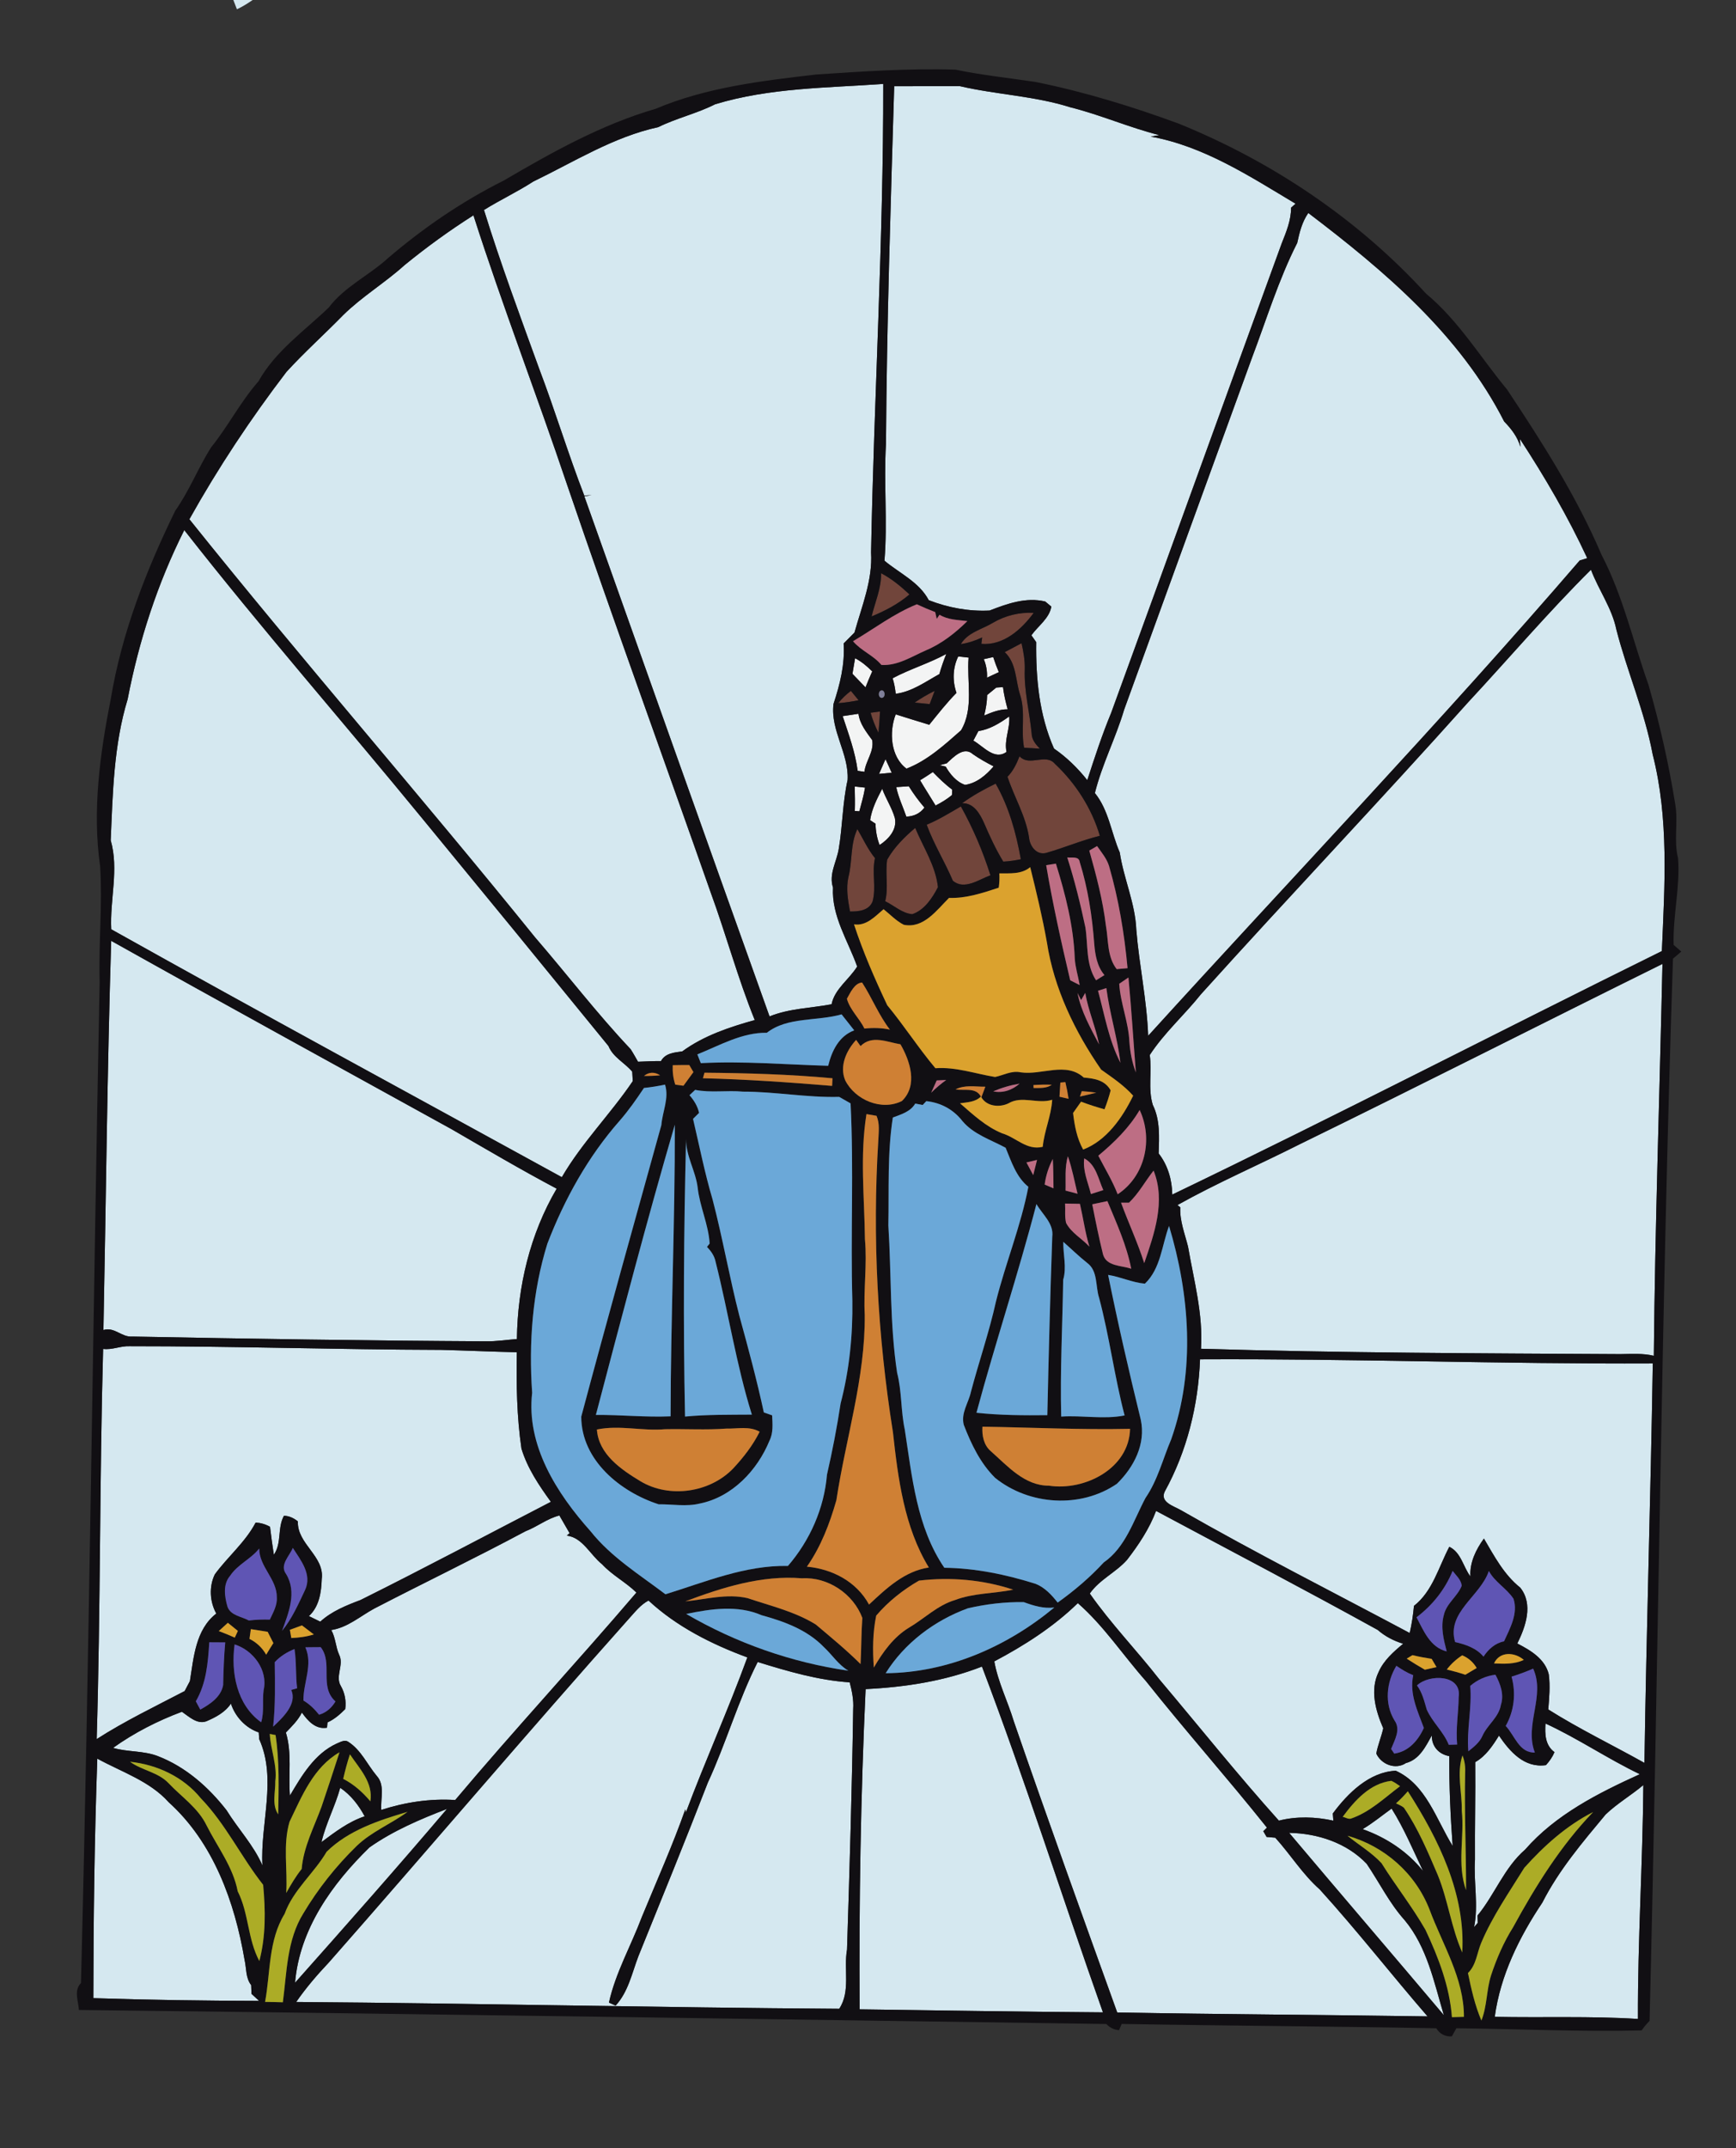 <?xml version="1.0" encoding="UTF-8" ?>
<!DOCTYPE svg PUBLIC "-//W3C//DTD SVG 1.1//EN" "http://www.w3.org/Graphics/SVG/1.1/DTD/svg11.dtd">
<svg width="736pt" height="910pt" viewBox="0 0 736 910" version="1.1" xmlns="http://www.w3.org/2000/svg">
<rect x="0" y="0" width="736" height="910" fill="#333333" stroke="none"/>
<g id="#71453bff">
<path fill="#71453b" opacity="1.00" d=" M 0.00 0.00 L 0.11 0.00 C 0.08 0.03 0.03 0.10 0.00 0.13 L 0.00 0.00 Z" />
<path fill="#71453b" opacity="1.00" d=" M 373.54 242.84 C 378.03 245.16 381.90 248.41 385.58 251.82 C 380.84 255.89 375.27 258.77 369.53 261.15 C 370.99 255.08 373.69 249.21 373.54 242.84 Z" />
<path fill="#71453b" opacity="1.00" d=" M 420.94 263.86 C 426.12 260.79 432.22 259.30 438.24 259.64 C 433.10 266.66 425.38 273.57 416.06 272.77 C 416.15 272.09 416.32 270.73 416.40 270.05 C 413.53 271.40 410.50 272.40 407.36 272.88 C 410.32 267.91 416.29 266.66 420.94 263.86 Z" />
<path fill="#71453b" opacity="1.00" d=" M 425.98 276.27 C 428.35 275.02 430.72 273.75 433.09 272.51 C 433.93 276.12 434.55 279.80 434.46 283.52 C 434.11 292.69 436.52 301.63 437.37 310.71 C 437.42 313.35 439.10 315.38 440.86 317.17 C 438.63 317.02 436.40 316.89 434.18 316.77 C 432.74 309.38 434.87 301.69 432.51 294.45 C 430.48 288.31 431.05 281.04 425.98 276.27 Z" />
<path fill="#71453b" opacity="1.00" d=" M 355.39 297.89 C 356.93 295.92 358.76 294.21 360.75 292.69 C 361.83 294.01 362.92 295.34 364.01 296.66 C 361.16 297.24 358.28 297.67 355.39 297.89 Z" />
<path fill="#71453b" opacity="1.00" d=" M 387.78 297.64 C 390.50 295.80 393.32 294.12 396.27 292.69 C 395.58 294.56 394.87 296.43 394.14 298.29 C 392.01 298.07 389.89 297.86 387.78 297.64 Z" />
<path fill="#71453b" opacity="1.00" d=" M 369.10 301.96 C 370.43 301.77 371.76 301.59 373.09 301.42 C 372.93 304.43 372.73 307.43 372.44 310.42 C 371.03 307.73 369.95 304.88 369.10 301.96 Z" />
<path fill="#71453b" opacity="1.00" d=" M 432.24 320.40 C 436.47 324.97 443.29 318.91 447.29 323.64 C 456.07 331.88 462.89 342.52 466.29 354.08 C 458.71 355.97 451.48 359.02 444.01 361.20 C 439.68 362.69 436.60 358.63 436.27 354.76 C 434.87 345.66 430.00 337.72 427.15 329.08 C 429.53 326.64 431.02 323.54 432.24 320.40 Z" />
<path fill="#71453b" opacity="1.00" d=" M 407.93 340.28 C 412.36 337.03 417.19 334.40 422.12 331.99 C 427.80 341.93 430.77 352.83 432.80 364.01 C 430.35 364.54 427.86 364.88 425.36 365.03 C 422.18 359.80 419.60 354.25 417.20 348.64 C 415.44 344.74 412.84 340.12 407.93 340.28 Z" />
<path fill="#71453b" opacity="1.00" d=" M 392.89 349.39 C 397.97 347.29 402.63 344.39 407.38 341.65 C 412.54 350.91 416.73 360.71 419.91 370.82 C 415.03 372.58 408.75 377.25 403.97 373.10 C 400.56 365.07 395.89 357.60 392.89 349.39 Z" />
<path fill="#71453b" opacity="1.00" d=" M 376.13 364.20 C 379.08 358.97 383.45 354.62 388.01 350.75 C 391.45 358.98 396.70 366.86 397.65 375.85 C 395.26 380.46 391.92 385.56 386.77 387.29 C 382.45 386.91 379.08 383.63 375.29 381.80 C 376.76 376.00 375.24 370.02 376.13 364.20 Z" />
<path fill="#71453b" opacity="1.00" d=" M 359.70 371.56 C 361.44 364.85 360.43 357.64 363.50 351.25 C 365.92 355.39 367.91 359.80 370.96 363.55 C 369.57 369.60 371.57 375.86 369.96 381.84 C 368.49 385.75 363.98 386.23 360.36 386.13 C 359.50 381.35 358.63 376.39 359.70 371.56 Z" />
</g>
<g id="#f3f4f4ff">
<path fill="#f3f4f4" opacity="1.00" d=" M 378.44 287.35 C 385.78 283.43 393.85 281.04 401.19 277.05 C 400.07 279.84 399.08 282.68 398.25 285.58 C 392.31 288.84 386.67 293.03 379.75 293.92 C 379.52 291.69 379.12 289.48 378.44 287.35 Z" />
<path fill="#f3f4f4" opacity="1.00" d=" M 406.25 278.10 C 407.71 278.26 409.18 278.43 410.65 278.59 C 409.82 288.79 412.95 300.11 407.45 309.39 C 400.44 315.58 393.09 322.27 384.32 325.63 C 377.60 320.70 376.84 310.13 379.75 302.64 C 384.48 304.13 389.22 305.61 393.97 307.04 C 397.69 302.44 401.35 297.76 405.51 293.54 C 403.75 288.43 403.91 282.99 406.25 278.10 Z" />
<path fill="#f3f4f4" opacity="1.00" d=" M 417.09 279.26 C 418.41 278.96 419.75 278.66 421.08 278.36 C 421.78 280.52 422.58 282.66 423.47 284.76 C 421.79 285.52 420.11 286.29 418.46 287.09 C 418.58 284.39 418.14 281.75 417.09 279.26 Z" />
<path fill="#f3f4f4" opacity="1.00" d=" M 362.52 278.85 C 365.26 280.28 367.62 282.26 369.79 284.44 C 368.80 286.68 367.83 288.92 366.94 291.20 C 365.11 289.27 363.26 287.36 361.41 285.46 C 361.79 283.26 362.14 281.05 362.52 278.85 Z" />
<path fill="#f3f4f4" opacity="1.00" d=" M 422.37 291.29 C 423.09 291.24 424.51 291.14 425.23 291.09 C 425.63 294.27 426.35 297.39 427.21 300.48 C 423.69 300.49 420.42 301.78 417.25 303.14 C 417.97 300.29 418.47 297.39 418.51 294.45 C 419.80 293.40 421.08 292.35 422.37 291.29 Z" />
<path fill="#f3f4f4" opacity="1.00" d=" M 357.26 303.39 C 359.49 303.06 361.72 302.72 363.96 302.38 C 364.50 306.71 367.33 310.14 369.79 313.56 C 370.64 318.50 367.00 322.29 366.49 326.97 C 365.53 326.82 364.57 326.69 363.62 326.56 C 362.57 318.47 359.78 311.07 357.26 303.39 Z" />
<path fill="#f3f4f4" opacity="1.00" d=" M 414.80 309.73 C 419.70 308.98 423.92 306.34 427.87 303.52 C 428.31 308.62 425.63 313.45 426.73 318.54 C 421.61 322.27 416.89 316.11 412.67 313.76 C 413.37 312.41 414.08 311.07 414.80 309.73 Z" />
<path fill="#f3f4f4" opacity="1.00" d=" M 401.36 323.39 C 404.19 320.80 408.61 316.00 412.47 319.51 C 415.26 321.46 418.24 323.11 421.26 324.67 C 418.08 328.36 414.15 331.77 409.16 332.51 C 405.49 331.27 402.80 328.02 400.93 324.75 C 400.29 324.60 399.01 324.32 398.37 324.18 C 399.12 323.98 400.61 323.59 401.36 323.39 Z" />
<path fill="#f3f4f4" opacity="1.00" d=" M 372.68 327.86 C 373.60 325.78 374.50 323.69 375.42 321.61 C 376.32 323.51 377.19 325.43 378.04 327.36 C 376.25 327.52 374.46 327.68 372.68 327.86 Z" />
<path fill="#f3f4f4" opacity="1.00" d=" M 390.08 330.56 C 391.91 329.44 393.71 328.28 395.49 327.07 C 398.06 329.71 400.71 332.31 403.69 334.51 C 403.66 335.09 403.61 336.25 403.59 336.83 C 401.46 338.58 399.11 340.02 396.65 341.25 C 394.49 337.67 392.20 334.16 390.08 330.56 Z" />
<path fill="#f3f4f4" opacity="1.00" d=" M 362.37 333.20 C 363.83 333.35 365.28 333.51 366.75 333.67 C 366.19 337.07 365.22 340.38 364.33 343.71 C 363.85 343.67 362.89 343.59 362.41 343.56 C 362.52 340.10 362.45 336.65 362.37 333.20 Z" />
<path fill="#f3f4f4" opacity="1.00" d=" M 379.97 333.46 C 381.74 333.32 383.52 333.20 385.30 333.10 C 387.27 336.28 389.49 339.29 391.92 342.12 C 390.10 344.64 387.33 345.87 384.26 345.96 C 382.81 341.80 380.89 337.79 379.97 333.46 Z" />
<path fill="#f3f4f4" opacity="1.00" d=" M 368.90 347.46 C 369.60 342.69 371.81 338.38 374.02 334.16 C 375.57 338.39 378.14 342.20 379.38 346.54 C 380.46 351.41 376.70 355.54 372.92 357.99 C 371.80 355.10 371.25 352.05 371.19 348.96 C 370.62 348.59 369.47 347.84 368.90 347.46 Z" />
</g>
<g id="#d5e8f0ff">
<path fill="#d5e8f0" opacity="1.00" d=" M 98.93 0.00 L 107.11 0.00 C 104.98 1.47 102.79 2.85 100.44 3.93 C 99.95 2.62 99.45 1.31 98.93 0.00 Z" />
<path fill="#d5e8f0" opacity="1.00" d=" M 303.20 44.17 C 326.28 37.16 350.62 37.26 374.45 35.56 C 374.58 101.75 370.55 167.87 369.30 234.03 C 370.02 245.73 365.35 256.89 362.27 267.98 C 360.75 269.54 359.20 271.07 357.67 272.61 C 358.24 281.49 356.13 289.85 353.38 298.22 C 351.98 309.44 359.99 319.26 359.35 330.44 C 357.21 340.02 357.23 349.89 355.61 359.56 C 354.74 365.06 351.29 370.31 353.16 375.99 C 352.51 388.10 359.50 398.48 363.41 409.47 C 360.02 414.94 353.87 418.95 352.56 425.45 C 343.80 427.11 334.67 427.19 326.26 430.60 C 299.98 357.23 273.85 283.71 247.73 210.24 C 248.51 210.11 250.06 209.86 250.84 209.73 C 249.80 209.80 248.75 209.89 247.72 209.98 C 240.86 192.26 235.37 174.05 228.62 156.29 C 220.51 133.95 212.22 111.66 205.19 88.96 C 212.02 84.70 219.33 81.29 226.08 76.92 C 243.42 68.54 260.05 58.00 279.08 53.86 C 286.87 50.02 295.44 48.10 303.20 44.17 Z" />
<path fill="#d5e8f0" opacity="1.00" d=" M 375.62 188.02 C 375.94 137.51 377.60 87.02 379.11 36.53 C 388.40 36.46 397.71 36.54 406.99 36.51 C 422.45 40.10 438.53 40.63 453.73 45.44 C 466.54 48.63 478.69 54.01 491.49 57.24 C 490.59 57.40 488.79 57.72 487.88 57.87 C 510.37 61.92 529.96 74.76 549.27 86.30 C 548.63 86.86 548.00 87.41 547.37 87.97 C 547.40 93.30 545.31 98.29 543.38 103.15 C 519.19 169.39 495.31 235.72 471.11 301.95 C 467.24 311.28 464.09 320.90 460.97 330.51 C 456.94 325.44 452.22 320.80 446.86 317.13 C 440.59 303.00 439.12 287.40 439.32 272.04 C 438.64 271.07 437.95 270.10 437.27 269.14 C 440.11 265.17 444.88 261.99 445.73 256.98 C 444.85 256.26 443.99 255.55 443.14 254.83 C 435.01 252.88 427.04 255.75 419.55 258.65 C 410.75 259.09 401.95 257.44 393.75 254.26 C 389.72 246.59 381.36 242.88 374.98 237.54 C 376.34 221.09 374.63 204.52 375.62 188.02 Z" />
<path fill="#d5e8f0" opacity="1.00" d=" M 549.98 102.90 C 550.93 98.47 552.03 94.01 554.67 90.23 C 586.96 114.75 619.03 141.83 637.71 178.56 C 640.71 181.64 643.42 185.12 644.59 189.33 C 644.54 188.49 644.45 186.81 644.41 185.97 C 654.99 202.16 664.77 218.89 672.93 236.47 C 671.86 236.79 670.80 237.11 669.75 237.43 C 610.55 306.13 547.80 371.70 486.78 438.81 C 486.23 423.72 482.98 408.93 481.75 393.90 C 481.30 382.62 476.39 372.21 474.74 361.15 C 471.10 352.79 470.08 343.25 464.19 335.97 C 467.21 323.82 473.05 312.62 476.60 300.63 C 494.57 251.01 512.69 201.37 530.74 151.72 C 536.94 135.37 542.05 118.52 549.98 102.90 Z" />
<path fill="#d5e8f0" opacity="1.00" d=" M 171.48 112.35 C 180.81 104.73 190.55 97.67 200.72 91.22 C 213.07 129.69 227.64 167.37 240.53 205.66 C 260.21 263.27 281.05 320.46 301.24 377.90 C 307.83 395.86 312.79 414.41 319.99 432.14 C 309.19 435.15 298.41 438.74 289.26 445.41 C 285.88 445.90 282.06 446.16 280.23 449.52 C 276.98 449.50 273.74 449.69 270.50 449.80 C 269.46 448.01 268.48 446.18 267.34 444.45 C 253.08 429.37 240.45 412.83 226.87 397.13 C 178.69 337.52 128.21 279.79 80.29 219.98 C 92.48 198.18 106.30 177.35 121.47 157.52 C 129.13 149.16 137.59 141.58 145.51 133.48 C 153.49 125.63 163.19 119.84 171.48 112.35 Z" />
<path fill="#d5e8f0" opacity="1.00" d=" M 78.13 224.58 C 110.88 266.40 145.92 306.33 179.57 347.40 C 205.78 379.24 231.94 411.18 257.97 443.15 C 259.93 447.94 264.83 450.20 268.04 454.01 C 268.12 455.34 268.19 456.67 268.27 458.02 C 258.83 471.97 246.72 484.05 238.20 498.71 C 174.52 463.76 110.58 429.18 47.17 393.69 C 46.53 381.09 50.49 368.35 46.94 355.99 C 47.81 335.96 48.20 315.62 54.11 296.25 C 58.91 271.41 66.75 247.19 78.13 224.58 Z" />
<path fill="#d5e8f0" opacity="1.00" d=" M 622.44 297.51 C 639.82 278.82 656.40 259.36 674.51 241.36 C 677.76 249.98 683.39 257.55 685.27 266.69 C 689.84 284.50 697.30 301.47 700.67 319.58 C 707.64 346.80 705.75 375.16 704.57 402.92 C 635.30 437.10 566.63 472.59 497.00 506.08 C 496.91 499.85 495.11 493.60 491.23 488.66 C 491.44 481.74 491.91 474.49 488.74 468.09 C 486.64 461.29 488.46 453.96 487.45 446.96 C 493.63 437.50 502.16 429.98 509.19 421.17 C 546.62 379.66 585.17 339.17 622.44 297.51 Z" />
<path fill="#d5e8f0" opacity="1.00" d=" M 43.85 563.46 C 44.93 508.50 45.45 453.52 47.14 398.58 C 95.13 425.45 143.37 451.84 191.52 478.42 C 206.27 486.95 220.95 495.61 236.01 503.58 C 224.71 522.81 219.42 545.06 219.15 567.28 C 214.76 567.60 210.40 568.32 205.99 568.24 C 155.98 567.97 105.96 567.19 55.96 566.22 C 51.56 566.56 48.46 562.00 43.85 563.46 Z" />
<path fill="#d5e8f0" opacity="1.00" d=" M 551.02 484.76 C 602.44 459.64 653.53 433.71 704.82 408.36 C 703.62 463.69 701.69 519.03 701.16 574.38 C 696.51 573.25 691.71 573.62 686.98 573.67 C 627.71 573.34 568.41 573.17 509.18 571.40 C 510.11 556.70 506.17 542.51 503.69 528.17 C 502.33 522.66 500.11 517.26 500.40 511.48 C 500.10 511.24 499.49 510.76 499.19 510.52 C 516.04 501.09 533.80 493.46 551.02 484.76 Z" />
<path fill="#d5e8f0" opacity="1.00" d=" M 43.72 571.46 C 47.52 571.97 51.10 570.16 54.89 570.32 C 98.94 570.29 142.95 571.75 187.00 571.87 C 197.70 572.14 208.41 572.63 219.11 572.88 C 218.88 586.53 219.10 600.24 221.08 613.71 C 223.60 622.03 228.50 629.27 233.55 636.24 C 206.67 650.14 179.95 664.36 152.85 677.84 C 146.76 680.14 140.67 682.57 135.77 687.01 C 134.17 686.20 132.58 685.42 130.97 684.65 C 135.32 680.65 136.23 674.56 136.41 668.95 C 137.67 659.22 125.93 654.16 126.28 644.51 C 124.55 643.17 122.61 642.17 120.38 642.16 C 117.52 647.34 119.55 653.70 116.10 658.66 C 115.51 654.72 114.93 650.78 114.48 646.82 C 112.61 645.75 110.54 645.16 108.39 645.02 C 104.02 653.36 96.57 659.46 91.07 666.98 C 88.56 672.18 88.92 678.56 91.70 683.58 C 82.90 690.40 82.14 702.13 80.51 712.19 C 79.76 713.59 79.02 714.99 78.29 716.41 C 65.80 722.93 52.91 729.11 40.99 736.76 C 42.63 681.70 42.20 626.52 43.72 571.46 Z" />
<path fill="#d5e8f0" opacity="1.00" d=" M 508.77 575.88 C 572.74 575.55 636.75 577.91 700.72 577.62 C 699.83 634.03 698.01 690.44 697.18 746.85 C 683.62 739.26 669.58 732.50 656.41 724.21 C 656.81 719.29 657.27 714.29 656.63 709.38 C 655.10 702.82 648.85 699.10 643.28 696.27 C 646.85 689.06 650.14 679.64 644.53 672.60 C 637.63 667.10 633.52 659.26 629.13 651.81 C 625.76 656.43 623.03 661.99 623.40 667.85 C 620.28 663.71 619.47 657.72 614.46 655.29 C 609.93 663.84 607.41 674.12 599.47 680.32 C 599.11 684.19 598.54 688.03 597.66 691.82 C 565.27 674.54 532.40 657.97 500.50 639.69 C 497.60 638.03 491.64 636.37 493.81 631.89 C 503.24 614.77 508.03 595.37 508.77 575.88 Z" />
<path fill="#d5e8f0" opacity="1.00" d=" M 490.13 640.09 C 521.47 656.86 553.00 673.35 584.10 690.52 C 587.24 693.26 590.92 695.15 594.89 696.37 C 590.80 699.76 586.64 703.41 584.46 708.38 C 580.74 716.00 583.23 724.84 586.44 732.18 C 585.67 735.81 584.13 739.24 583.50 742.90 C 585.64 747.50 591.62 749.88 596.08 746.91 C 601.77 745.42 604.41 739.93 607.04 735.23 C 606.96 739.85 609.97 743.17 614.43 743.98 C 614.37 756.70 614.94 769.35 615.87 782.03 C 608.89 770.79 604.61 755.97 591.74 750.16 C 580.51 750.70 571.43 759.67 565.06 768.27 C 565.12 769.28 565.20 770.30 565.29 771.32 C 557.80 769.66 549.66 769.39 542.20 771.31 C 524.71 751.84 508.37 731.39 491.48 711.40 C 481.89 699.11 470.97 687.87 462.03 675.09 C 466.20 669.14 473.10 666.16 477.83 660.82 C 482.74 654.46 487.28 647.65 490.13 640.09 Z" />
<path fill="#d5e8f0" opacity="1.00" d=" M 222.80 648.70 C 227.75 646.81 231.98 643.33 237.16 642.03 C 238.59 644.53 240.05 647.01 241.48 649.52 C 241.19 649.78 240.60 650.30 240.31 650.56 C 247.02 651.36 250.28 658.78 255.28 662.71 C 259.58 667.37 265.32 670.28 269.82 674.68 C 244.54 704.27 218.05 732.81 192.99 762.57 C 182.41 761.87 171.71 763.52 161.65 766.76 C 161.28 761.98 163.32 756.23 159.69 752.31 C 155.70 747.53 153.12 741.45 147.74 737.97 C 146.12 736.80 144.25 738.08 142.69 738.68 C 133.36 742.97 127.94 752.22 122.91 760.70 C 122.21 751.81 123.85 742.63 121.20 733.99 C 123.70 731.36 126.37 728.82 127.99 725.52 C 130.53 729.04 133.80 732.78 138.64 731.93 C 138.70 731.37 138.80 730.25 138.85 729.69 C 141.76 728.38 144.15 726.28 146.37 724.05 C 146.82 720.65 146.22 717.29 144.53 714.31 C 141.97 710.17 145.93 705.30 143.81 701.08 C 142.25 697.70 142.31 693.81 140.44 690.56 C 147.34 689.53 152.72 684.69 158.67 681.46 C 179.98 670.43 201.63 660.02 222.80 648.70 Z" />
<path fill="#d5e8f0" opacity="1.00" d=" M 266.70 685.68 C 269.23 682.92 271.56 679.84 274.95 678.06 C 286.85 689.11 301.73 696.58 316.85 702.16 C 308.77 724.31 299.03 745.82 290.76 767.91 L 290.56 766.50 C 285.15 781.83 278.37 796.95 272.13 812.09 C 267.57 824.22 260.95 835.79 258.17 848.39 C 258.88 848.71 260.29 849.35 261.00 849.67 C 266.38 843.81 267.91 835.93 270.67 828.71 C 280.58 804.26 290.55 779.83 300.08 755.23 C 307.84 738.48 312.88 720.59 321.23 704.10 C 333.94 708.03 346.92 711.85 360.24 712.72 C 361.19 716.40 361.98 720.15 361.72 724.00 C 361.22 757.99 360.19 791.98 359.10 825.95 C 357.63 834.23 360.69 843.63 355.80 851.01 C 279.08 850.51 202.33 848.70 125.58 848.13 C 129.71 842.16 134.44 836.66 139.42 831.39 C 182.05 782.99 223.75 733.81 266.70 685.68 Z" />
<path fill="#d5e8f0" opacity="1.00" d=" M 421.55 703.84 C 434.26 697.12 446.62 689.24 456.96 679.16 C 468.00 688.81 476.13 701.24 485.81 712.16 C 502.53 733.19 520.37 753.27 537.13 774.26 C 536.74 774.64 535.97 775.40 535.59 775.78 C 535.94 776.39 536.64 777.61 537.00 778.22 C 538.21 778.31 539.43 778.42 540.66 778.53 C 547.14 785.67 552.25 794.05 559.52 800.45 C 575.35 817.87 589.83 836.47 605.23 854.23 C 561.38 853.56 517.51 853.38 473.66 852.57 C 458.86 811.51 444.05 770.47 429.81 729.22 C 427.23 720.65 423.10 712.63 421.55 703.84 Z" />
<path fill="#d5e8f0" opacity="1.00" d=" M 366.99 715.59 C 383.80 714.76 400.59 712.18 416.31 706.03 C 434.71 754.35 450.31 803.76 467.61 852.53 C 433.22 852.27 398.84 851.73 364.46 851.25 C 364.14 806.01 364.90 760.74 366.99 715.59 Z" />
<path fill="#d5e8f0" opacity="1.00" d=" M 87.42 729.24 C 91.41 727.55 95.44 725.43 97.90 721.73 C 99.70 727.26 104.14 732.07 109.70 733.93 C 109.76 734.88 109.83 735.84 109.90 736.80 C 117.48 753.61 110.28 772.60 111.26 790.30 C 107.55 781.71 100.93 774.81 96.04 766.89 C 88.44 757.12 78.73 748.55 67.06 744.03 C 60.94 741.59 54.20 742.32 47.94 740.48 C 56.89 734.09 66.84 729.02 77.12 725.18 C 80.12 727.21 83.50 730.59 87.42 729.24 Z" />
<path fill="#d5e8f0" opacity="1.00" d=" M 655.23 730.16 C 668.98 736.49 681.56 745.09 695.22 751.63 C 677.54 759.67 659.57 768.72 646.58 783.59 C 637.73 791.25 633.70 802.67 626.41 811.51 C 626.42 812.55 626.44 813.59 626.48 814.65 C 626.10 815.09 625.34 815.98 624.96 816.43 C 626.87 806.99 624.72 797.36 625.33 787.84 C 625.23 774.07 625.58 760.29 625.44 746.52 C 629.94 743.97 632.84 739.58 635.51 735.29 C 640.14 742.08 646.24 749.11 655.42 747.79 C 656.91 746.16 658.19 744.34 659.05 742.29 C 655.08 739.38 654.93 734.65 655.23 730.16 Z" />
<path fill="#d5e8f0" opacity="1.00" d=" M 39.57 846.51 C 39.61 812.70 40.06 778.81 41.25 745.04 C 51.58 750.71 63.50 754.53 71.54 763.53 C 90.45 780.56 99.52 805.76 103.69 830.30 C 104.52 833.88 104.09 837.94 106.49 840.99 C 106.55 842.21 106.59 843.43 106.62 844.68 C 107.70 845.66 108.78 846.66 109.86 847.66 C 86.43 847.61 62.99 847.27 39.57 846.51 Z" />
<path fill="#d5e8f0" opacity="1.00" d=" M 680.72 768.71 C 685.62 764.02 691.54 760.59 696.72 756.23 C 696.46 789.27 694.30 822.30 694.42 855.32 C 674.28 854.03 653.94 854.85 633.72 854.42 C 636.10 836.83 644.13 820.61 653.91 806.01 C 660.89 792.25 670.92 780.48 680.72 768.71 Z" />
<path fill="#d5e8f0" opacity="1.00" d=" M 136.29 780.40 C 138.17 772.48 142.07 765.23 144.24 757.40 C 148.72 760.42 152.07 764.75 154.60 769.47 C 147.66 771.80 142.05 776.14 136.29 780.40 Z" />
<path fill="#d5e8f0" opacity="1.00" d=" M 156.66 782.63 C 166.72 775.57 178.10 770.73 189.52 766.33 C 168.39 791.19 146.76 815.62 125.09 839.98 C 126.99 817.28 140.83 798.03 156.66 782.63 Z" />
<path fill="#d5e8f0" opacity="1.00" d=" M 577.70 774.91 C 582.04 772.35 585.91 769.13 589.99 766.20 C 595.28 774.64 599.08 783.74 603.33 792.67 C 596.75 784.39 587.62 778.40 577.70 774.91 Z" />
<path fill="#d5e8f0" opacity="1.00" d=" M 546.55 776.48 C 558.64 776.70 570.93 780.70 579.42 789.59 C 584.81 797.54 589.08 806.32 595.56 813.51 C 605.05 824.91 608.01 839.88 612.15 853.74 C 590.37 827.95 568.33 802.31 546.55 776.48 Z" />
</g>
<g id="#110f13ff">
<path fill="#110f13" opacity="1.00" d=" M 345.95 31.57 C 365.64 30.27 385.35 28.89 405.09 29.51 C 416.28 31.85 427.71 33.02 439.02 34.72 C 459.68 38.89 479.87 45.08 499.64 52.34 C 539.28 68.39 575.69 92.78 604.61 124.42 C 618.38 135.83 627.65 151.40 638.96 165.04 C 653.85 187.45 668.45 210.31 679.04 235.14 C 688.10 252.48 692.35 271.73 698.88 290.05 C 703.69 306.79 707.55 323.81 710.29 341.01 C 711.52 348.49 709.54 356.13 711.43 363.54 C 712.37 375.84 709.19 387.98 709.56 400.30 C 710.65 401.23 711.73 402.17 712.82 403.13 C 711.64 404.14 710.46 405.14 709.28 406.14 C 704.31 556.09 703.08 706.17 699.36 856.13 C 698.12 857.38 696.99 858.73 695.99 860.18 C 669.84 860.81 643.63 859.54 617.45 859.26 C 616.81 860.40 616.18 861.56 615.53 862.71 C 612.77 862.89 610.34 861.65 608.94 859.27 C 564.48 858.43 520.00 858.23 475.54 857.43 C 475.26 858.09 474.71 859.42 474.43 860.08 C 472.32 859.92 470.48 858.99 469.04 857.46 C 323.88 855.39 178.53 853.18 33.46 851.52 C 33.21 847.70 31.22 843.24 34.33 840.10 C 37.93 698.76 39.37 557.39 42.25 416.02 C 41.78 399.66 43.46 383.40 42.46 367.05 C 39.05 343.40 42.39 319.32 46.98 296.02 C 51.61 268.16 61.95 241.62 74.31 216.35 C 80.28 207.92 84.00 198.19 89.53 189.49 C 96.75 180.54 101.97 170.18 109.59 161.54 C 116.73 148.76 128.97 140.27 139.33 130.34 C 145.99 121.50 156.38 116.75 164.45 109.40 C 179.45 96.56 195.84 85.36 213.51 76.52 C 234.02 64.52 255.04 52.74 278.01 46.08 C 299.53 36.98 322.95 34.26 345.95 31.57 M 303.20 44.17 C 295.44 48.10 286.87 50.02 279.08 53.86 C 260.05 58.00 243.42 68.54 226.08 76.92 C 219.33 81.29 212.02 84.70 205.19 88.96 C 212.22 111.66 220.51 133.95 228.62 156.29 C 235.37 174.05 240.86 192.26 247.72 209.98 C 248.75 209.89 249.80 209.80 250.84 209.73 C 250.06 209.86 248.51 210.11 247.73 210.24 C 273.85 283.71 299.98 357.23 326.26 430.60 C 334.67 427.19 343.80 427.11 352.56 425.45 C 353.87 418.95 360.02 414.94 363.41 409.47 C 359.50 398.48 352.51 388.10 353.16 375.99 C 351.29 370.31 354.74 365.06 355.61 359.56 C 357.23 349.89 357.21 340.02 359.35 330.44 C 359.99 319.26 351.98 309.44 353.38 298.22 C 356.13 289.85 358.24 281.49 357.67 272.61 C 359.20 271.07 360.75 269.54 362.27 267.98 C 365.35 256.89 370.02 245.73 369.30 234.03 C 370.55 167.87 374.58 101.75 374.45 35.56 C 350.62 37.26 326.28 37.16 303.20 44.17 M 375.62 188.02 C 374.63 204.52 376.34 221.09 374.98 237.54 C 381.36 242.88 389.72 246.59 393.75 254.26 C 401.95 257.44 410.75 259.09 419.55 258.65 C 427.04 255.75 435.01 252.88 443.14 254.83 C 443.99 255.55 444.85 256.26 445.73 256.98 C 444.88 261.99 440.11 265.17 437.27 269.14 C 437.95 270.10 438.64 271.07 439.32 272.04 C 439.12 287.40 440.59 303.00 446.86 317.13 C 452.22 320.80 456.94 325.44 460.97 330.51 C 464.09 320.90 467.24 311.28 471.11 301.95 C 495.31 235.72 519.19 169.39 543.38 103.15 C 545.31 98.29 547.40 93.30 547.37 87.97 C 548.00 87.41 548.63 86.86 549.27 86.30 C 529.96 74.76 510.37 61.92 487.88 57.87 C 488.79 57.72 490.59 57.40 491.49 57.24 C 478.69 54.01 466.54 48.63 453.73 45.44 C 438.53 40.63 422.45 40.10 406.99 36.51 C 397.71 36.54 388.40 36.46 379.11 36.53 C 377.60 87.02 375.94 137.51 375.62 188.02 M 549.98 102.90 C 542.05 118.52 536.94 135.37 530.74 151.72 C 512.69 201.37 494.57 251.01 476.60 300.63 C 473.05 312.62 467.21 323.82 464.19 335.97 C 470.08 343.25 471.10 352.79 474.74 361.15 C 476.39 372.21 481.30 382.62 481.75 393.90 C 482.98 408.93 486.23 423.72 486.78 438.81 C 547.80 371.70 610.55 306.13 669.75 237.43 C 670.80 237.11 671.86 236.79 672.93 236.47 C 664.77 218.89 654.99 202.16 644.41 185.97 C 644.45 186.81 644.54 188.49 644.59 189.33 C 643.42 185.12 640.71 181.64 637.71 178.56 C 619.03 141.83 586.96 114.75 554.67 90.23 C 552.03 94.01 550.93 98.47 549.98 102.90 M 171.48 112.35 C 163.19 119.84 153.49 125.63 145.51 133.48 C 137.59 141.58 129.13 149.16 121.47 157.52 C 106.30 177.35 92.48 198.18 80.29 219.98 C 128.21 279.79 178.69 337.52 226.87 397.13 C 240.45 412.83 253.08 429.37 267.34 444.45 C 268.48 446.18 269.46 448.01 270.50 449.80 C 273.74 449.69 276.98 449.50 280.23 449.52 C 282.06 446.16 285.88 445.90 289.26 445.41 C 298.41 438.74 309.19 435.15 319.99 432.14 C 312.79 414.41 307.83 395.86 301.24 377.90 C 281.05 320.46 260.21 263.27 240.53 205.66 C 227.64 167.37 213.07 129.69 200.72 91.22 C 190.55 97.67 180.81 104.73 171.48 112.35 M 78.13 224.58 C 66.75 247.19 58.91 271.41 54.11 296.25 C 48.20 315.62 47.81 335.96 46.94 355.99 C 50.49 368.35 46.53 381.09 47.17 393.69 C 110.58 429.18 174.52 463.76 238.20 498.71 C 246.72 484.05 258.83 471.97 268.27 458.02 C 268.19 456.67 268.12 455.34 268.04 454.01 C 264.83 450.20 259.93 447.94 257.97 443.15 C 231.94 411.18 205.78 379.24 179.57 347.40 C 145.92 306.33 110.88 266.40 78.13 224.58 M 622.44 297.51 C 585.17 339.17 546.62 379.66 509.19 421.17 C 502.16 429.98 493.63 437.50 487.45 446.96 C 488.46 453.96 486.64 461.29 488.74 468.09 C 491.91 474.49 491.44 481.74 491.23 488.66 C 495.11 493.60 496.91 499.85 497.00 506.08 C 566.63 472.59 635.30 437.10 704.57 402.92 C 705.75 375.16 707.64 346.80 700.67 319.58 C 697.30 301.47 689.84 284.50 685.27 266.69 C 683.39 257.55 677.76 249.98 674.51 241.36 C 656.40 259.36 639.82 278.82 622.44 297.51 M 373.54 242.84 C 373.69 249.21 370.99 255.08 369.53 261.15 C 375.27 258.77 380.84 255.89 385.58 251.82 C 381.90 248.41 378.03 245.16 373.54 242.84 M 361.64 271.65 C 365.07 275.71 370.28 277.61 373.68 281.70 C 380.56 282.13 386.50 278.16 392.55 275.52 C 399.23 272.72 405.01 268.17 410.13 263.12 C 406.11 262.62 401.88 262.62 398.32 260.43 C 397.92 261.01 397.52 261.59 397.14 262.18 C 396.98 261.46 396.66 260.03 396.50 259.31 C 393.86 258.30 391.26 257.21 388.70 256.01 C 378.92 259.98 370.62 266.36 361.64 271.65 M 420.94 263.86 C 416.29 266.66 410.32 267.91 407.36 272.88 C 410.50 272.40 413.53 271.40 416.40 270.05 C 416.32 270.73 416.15 272.09 416.06 272.77 C 425.38 273.57 433.10 266.66 438.24 259.64 C 432.22 259.30 426.12 260.79 420.94 263.86 M 425.98 276.27 C 431.05 281.04 430.48 288.31 432.51 294.45 C 434.87 301.69 432.74 309.38 434.18 316.77 C 436.40 316.89 438.63 317.02 440.86 317.17 C 439.10 315.38 437.42 313.35 437.37 310.71 C 436.52 301.63 434.11 292.69 434.46 283.52 C 434.55 279.80 433.93 276.12 433.09 272.51 C 430.72 273.75 428.35 275.02 425.98 276.27 M 378.44 287.35 C 379.12 289.48 379.52 291.69 379.75 293.92 C 386.67 293.03 392.31 288.84 398.25 285.58 C 399.08 282.68 400.07 279.84 401.19 277.05 C 393.85 281.04 385.78 283.43 378.44 287.35 M 406.25 278.10 C 403.91 282.99 403.75 288.43 405.51 293.54 C 401.35 297.76 397.69 302.44 393.97 307.04 C 389.22 305.61 384.48 304.13 379.75 302.64 C 376.84 310.13 377.60 320.70 384.32 325.63 C 393.09 322.27 400.44 315.58 407.45 309.39 C 412.95 300.11 409.82 288.79 410.65 278.59 C 409.18 278.43 407.71 278.26 406.25 278.10 M 417.09 279.26 C 418.14 281.75 418.58 284.39 418.46 287.09 C 420.11 286.29 421.79 285.52 423.47 284.76 C 422.58 282.66 421.78 280.52 421.08 278.36 C 419.75 278.66 418.41 278.96 417.09 279.26 M 362.52 278.85 C 362.14 281.05 361.79 283.26 361.41 285.46 C 363.26 287.36 365.11 289.27 366.94 291.20 C 367.83 288.92 368.80 286.68 369.79 284.44 C 367.62 282.26 365.26 280.28 362.52 278.85 M 422.37 291.29 C 421.08 292.35 419.80 293.40 418.51 294.45 C 418.47 297.39 417.97 300.29 417.25 303.14 C 420.42 301.78 423.69 300.49 427.21 300.48 C 426.35 297.39 425.63 294.27 425.23 291.09 C 424.51 291.14 423.09 291.24 422.37 291.29 M 373.22 292.65 C 372.25 293.41 372.38 295.53 373.80 295.67 C 375.82 295.55 375.19 291.56 373.22 292.65 M 355.39 297.89 C 358.28 297.67 361.16 297.24 364.01 296.66 C 362.92 295.34 361.83 294.01 360.75 292.69 C 358.76 294.21 356.93 295.92 355.39 297.89 M 387.78 297.64 C 389.89 297.86 392.01 298.07 394.14 298.29 C 394.87 296.43 395.58 294.56 396.27 292.69 C 393.32 294.12 390.50 295.80 387.78 297.64 M 369.10 301.96 C 369.95 304.88 371.03 307.73 372.44 310.42 C 372.73 307.43 372.93 304.43 373.09 301.42 C 371.76 301.59 370.43 301.77 369.10 301.96 M 357.26 303.39 C 359.78 311.07 362.57 318.47 363.62 326.56 C 364.57 326.69 365.53 326.82 366.49 326.97 C 367.00 322.29 370.64 318.50 369.79 313.56 C 367.33 310.14 364.50 306.71 363.96 302.38 C 361.72 302.72 359.49 303.06 357.26 303.39 M 414.80 309.73 C 414.08 311.07 413.37 312.41 412.67 313.76 C 416.89 316.11 421.61 322.27 426.73 318.54 C 425.63 313.45 428.31 308.62 427.87 303.52 C 423.92 306.34 419.70 308.98 414.80 309.73 M 401.36 323.39 C 400.61 323.59 399.12 323.98 398.37 324.18 C 399.01 324.32 400.29 324.60 400.93 324.75 C 402.80 328.02 405.49 331.27 409.16 332.51 C 414.15 331.77 418.08 328.36 421.26 324.67 C 418.24 323.11 415.26 321.46 412.47 319.51 C 408.61 316.00 404.19 320.80 401.36 323.39 M 432.24 320.40 C 431.02 323.54 429.53 326.64 427.15 329.08 C 430.00 337.72 434.87 345.66 436.27 354.76 C 436.60 358.63 439.68 362.69 444.01 361.20 C 451.48 359.02 458.71 355.97 466.29 354.08 C 462.89 342.52 456.07 331.88 447.29 323.64 C 443.29 318.91 436.47 324.97 432.24 320.40 M 372.68 327.86 C 374.46 327.68 376.25 327.52 378.04 327.36 C 377.19 325.43 376.32 323.51 375.42 321.61 C 374.50 323.69 373.60 325.78 372.68 327.86 M 390.08 330.56 C 392.20 334.16 394.49 337.67 396.65 341.25 C 399.11 340.02 401.46 338.58 403.59 336.83 C 403.61 336.25 403.66 335.09 403.69 334.51 C 400.71 332.31 398.06 329.71 395.49 327.07 C 393.71 328.28 391.91 329.44 390.08 330.56 M 407.93 340.28 C 412.84 340.12 415.44 344.74 417.20 348.64 C 419.60 354.25 422.18 359.80 425.36 365.03 C 427.86 364.88 430.35 364.54 432.80 364.01 C 430.77 352.83 427.80 341.93 422.12 331.99 C 417.19 334.40 412.36 337.03 407.93 340.28 M 362.37 333.20 C 362.45 336.65 362.52 340.10 362.41 343.56 C 362.89 343.59 363.85 343.67 364.33 343.71 C 365.22 340.38 366.19 337.07 366.75 333.67 C 365.28 333.51 363.83 333.35 362.37 333.20 M 379.97 333.46 C 380.89 337.79 382.81 341.80 384.26 345.96 C 387.33 345.87 390.10 344.64 391.92 342.12 C 389.49 339.29 387.27 336.28 385.30 333.10 C 383.52 333.20 381.74 333.32 379.97 333.46 M 368.90 347.46 C 369.47 347.84 370.62 348.59 371.19 348.96 C 371.25 352.05 371.80 355.10 372.92 357.99 C 376.70 355.54 380.46 351.41 379.38 346.54 C 378.14 342.20 375.57 338.39 374.02 334.16 C 371.81 338.38 369.60 342.69 368.90 347.46 M 392.89 349.39 C 395.89 357.60 400.56 365.07 403.97 373.10 C 408.75 377.25 415.03 372.58 419.91 370.82 C 416.73 360.71 412.54 350.91 407.38 341.65 C 402.63 344.39 397.97 347.29 392.89 349.39 M 376.13 364.20 C 375.24 370.02 376.76 376.00 375.29 381.80 C 379.08 383.63 382.45 386.91 386.77 387.29 C 391.92 385.56 395.26 380.46 397.65 375.85 C 396.70 366.86 391.45 358.98 388.01 350.75 C 383.45 354.62 379.08 358.97 376.13 364.20 M 359.70 371.56 C 358.63 376.39 359.50 381.35 360.36 386.13 C 363.98 386.23 368.49 385.75 369.96 381.84 C 371.57 375.86 369.57 369.60 370.96 363.55 C 367.91 359.80 365.92 355.39 363.50 351.25 C 360.43 357.64 361.44 364.85 359.70 371.56 M 461.82 360.35 C 464.77 370.82 467.56 381.36 468.87 392.19 C 469.98 398.36 469.36 405.36 473.43 410.57 C 474.96 410.43 476.50 410.29 478.04 410.17 C 476.70 395.54 474.28 381.00 470.19 366.87 C 469.20 363.69 466.99 361.11 465.12 358.43 C 464.01 359.06 462.91 359.70 461.82 360.35 M 452.48 363.24 C 455.59 372.98 458.05 382.91 460.17 392.91 C 461.33 400.45 460.30 408.59 464.68 415.30 C 465.86 414.56 467.05 413.82 468.25 413.09 C 465.14 409.44 464.32 404.61 463.93 399.99 C 463.06 388.22 461.28 376.47 457.76 365.18 C 457.40 362.57 454.28 363.53 452.48 363.24 M 443.54 366.54 C 446.31 382.91 449.92 399.12 453.72 415.29 C 455.06 415.97 456.40 416.65 457.75 417.33 C 457.10 413.56 455.90 409.88 455.66 406.05 C 455.15 392.32 451.72 378.92 447.66 365.87 C 446.28 366.09 444.91 366.31 443.54 366.54 M 423.69 370.00 C 423.80 372.02 423.72 374.06 423.43 376.07 C 416.58 378.30 409.66 380.65 402.36 380.39 C 397.13 385.56 391.58 393.48 383.17 391.78 C 379.93 390.13 377.41 387.42 374.60 385.18 C 370.98 388.23 367.32 392.39 362.07 391.61 C 365.92 403.38 370.88 414.68 376.16 425.87 C 383.29 434.50 389.37 443.96 396.58 452.55 C 405.23 451.92 413.45 454.89 421.88 456.26 C 425.48 455.51 428.91 453.45 432.73 454.29 C 441.64 455.62 451.88 449.65 459.49 456.51 C 463.99 456.89 468.44 457.58 470.87 461.92 C 470.18 464.65 469.29 467.32 468.27 469.95 C 464.91 469.02 461.58 467.95 458.33 466.72 C 457.21 468.32 456.08 469.92 454.94 471.51 C 455.57 476.86 456.55 482.25 459.22 487.01 C 469.14 483.21 475.90 473.47 480.42 464.18 C 476.47 459.76 471.61 456.53 466.85 453.14 C 455.68 437.02 446.85 418.76 443.85 399.23 C 441.94 388.51 439.38 377.92 436.77 367.36 C 433.08 370.47 428.17 369.94 423.69 370.00 M 43.85 563.46 C 48.46 562.00 51.56 566.56 55.96 566.22 C 105.96 567.19 155.98 567.97 205.99 568.24 C 210.40 568.32 214.76 567.60 219.15 567.28 C 219.42 545.06 224.71 522.81 236.01 503.58 C 220.95 495.61 206.27 486.95 191.52 478.42 C 143.37 451.84 95.13 425.45 47.14 398.58 C 45.45 453.52 44.93 508.50 43.85 563.46 M 551.02 484.76 C 533.80 493.46 516.04 501.09 499.19 510.52 C 499.49 510.76 500.10 511.24 500.40 511.48 C 500.11 517.26 502.33 522.66 503.69 528.17 C 506.17 542.51 510.11 556.70 509.18 571.40 C 568.41 573.17 627.71 573.34 686.98 573.67 C 691.71 573.62 696.51 573.25 701.16 574.38 C 701.69 519.03 703.62 463.69 704.82 408.36 C 653.53 433.71 602.44 459.64 551.02 484.76 M 474.51 416.77 C 475.04 425.10 478.42 432.92 478.82 441.26 C 479.13 445.72 479.97 450.16 481.57 454.35 C 480.51 440.95 479.69 427.51 478.42 414.11 C 477.12 415.01 475.81 415.89 474.51 416.77 M 359.05 423.12 C 360.36 427.86 364.34 431.36 366.49 435.75 C 370.09 435.36 373.73 435.43 377.29 436.19 C 372.53 430.02 369.70 422.72 365.50 416.24 C 362.28 416.46 360.52 420.55 359.05 423.12 M 465.52 419.73 C 468.32 429.99 470.11 440.73 475.03 450.24 C 473.72 439.56 470.43 429.28 469.05 418.60 C 467.87 418.97 466.69 419.35 465.52 419.73 M 456.82 420.64 C 458.33 428.47 462.30 435.49 465.98 442.47 C 464.48 435.07 461.40 428.09 460.10 420.64 C 459.51 421.65 458.93 422.67 458.35 423.70 C 457.97 422.93 457.20 421.41 456.82 420.64 M 356.80 429.73 C 346.44 432.71 333.85 430.68 325.11 437.53 C 314.67 437.34 305.13 442.88 295.65 446.68 C 296.13 447.92 296.62 449.15 297.12 450.40 C 315.12 449.45 333.13 451.01 351.12 451.52 C 352.65 445.22 355.69 438.90 362.16 436.51 C 360.37 434.25 358.58 432.00 356.80 429.73 M 364.84 443.17 C 364.21 442.29 363.59 441.42 362.97 440.55 C 358.81 445.06 355.83 451.59 358.32 457.65 C 362.53 466.02 373.78 470.76 382.38 466.44 C 389.22 459.85 385.90 449.54 381.76 442.41 C 376.10 441.49 369.65 438.35 364.84 443.17 M 285.21 451.26 C 285.09 454.05 285.41 456.84 286.29 459.50 C 287.44 459.65 288.60 459.80 289.76 459.97 C 291.18 458.05 292.59 456.12 293.99 454.19 C 293.40 453.19 292.81 452.19 292.23 451.20 C 289.89 451.19 287.55 451.21 285.21 451.26 M 273.03 455.83 C 275.31 455.86 277.60 455.77 279.87 455.55 C 277.64 454.09 275.12 454.06 273.03 455.83 M 298.67 454.45 C 298.50 455.04 298.18 456.21 298.02 456.80 C 316.31 457.24 334.56 458.52 352.79 460.03 C 352.83 459.23 352.91 457.62 352.95 456.81 C 334.91 455.13 316.78 454.61 298.67 454.45 M 397.13 457.72 C 396.36 459.46 395.57 461.19 394.78 462.93 C 396.77 460.97 398.89 459.15 401.17 457.53 C 399.82 457.59 398.47 457.65 397.13 457.72 M 449.55 458.64 C 449.42 460.63 449.30 462.63 449.18 464.62 C 450.15 464.84 452.08 465.29 453.04 465.51 C 452.69 463.13 452.23 460.77 451.67 458.44 C 451.14 458.49 450.08 458.59 449.55 458.64 M 421.08 462.35 C 425.21 463.20 429.16 461.81 432.27 459.08 C 428.42 459.72 424.66 460.82 421.08 462.35 M 438.14 459.68 L 438.21 460.94 C 440.83 460.88 443.65 461.17 445.92 459.55 C 443.32 459.42 440.73 459.52 438.14 459.68 M 273.01 460.91 C 269.82 465.68 266.53 470.41 262.75 474.74 C 249.30 490.01 239.34 507.94 232.06 526.88 C 225.73 547.23 224.12 568.84 225.61 590.05 C 223.03 612.35 236.09 632.72 250.34 648.67 C 259.06 659.65 271.09 667.06 282.12 675.41 C 299.05 670.19 315.94 663.04 334.06 663.40 C 343.40 652.58 349.41 639.02 350.61 624.73 C 352.90 614.74 354.85 604.69 356.39 594.56 C 360.11 580.37 361.58 565.66 361.37 551.01 C 360.57 523.14 362.03 495.29 360.61 467.44 C 359.00 466.53 357.39 465.61 355.79 464.69 C 342.14 465.05 328.62 462.45 314.98 462.47 C 308.23 461.82 301.42 463.05 294.72 461.72 C 293.92 462.46 293.11 463.22 292.31 463.98 C 294.23 466.13 295.74 468.62 296.39 471.46 C 295.53 472.30 294.68 473.15 293.82 474.00 C 296.50 485.41 298.77 496.92 302.11 508.17 C 306.38 524.50 309.26 541.16 313.48 557.51 C 317.21 571.07 320.87 584.62 323.84 598.38 C 325.01 598.78 326.18 599.20 327.36 599.61 C 327.51 603.19 327.91 606.96 326.25 610.29 C 321.09 622.92 310.38 634.24 296.63 636.98 C 290.95 638.36 285.03 637.22 279.25 637.29 C 263.20 632.12 246.48 618.75 246.43 600.17 C 257.44 558.90 268.97 517.76 280.40 476.61 C 280.85 470.88 283.76 465.25 281.95 459.49 C 279.00 460.12 276.01 460.60 273.01 460.91 M 405.12 461.52 C 408.71 462.14 413.77 460.54 415.84 464.56 C 413.49 466.93 410.09 466.94 407.01 467.41 C 412.52 472.19 418.01 477.35 424.86 480.13 C 430.83 481.88 435.27 487.49 442.08 485.84 C 442.73 479.05 445.70 472.75 446.09 465.91 C 439.92 467.87 433.25 464.00 427.53 467.44 C 423.75 469.26 418.32 468.77 416.06 464.85 C 416.61 463.35 417.18 461.86 417.76 460.38 C 413.54 460.42 409.04 459.47 405.12 461.52 M 458.63 462.27 C 458.43 462.84 458.04 463.98 457.85 464.55 C 460.16 464.03 462.48 463.48 464.79 462.90 C 462.74 462.60 460.68 462.41 458.63 462.27 M 391.18 468.12 C 390.40 467.97 388.82 467.67 388.03 467.52 C 385.99 470.99 382.05 472.10 378.53 473.43 C 376.16 488.56 376.94 503.90 376.63 519.15 C 377.95 539.95 377.20 560.95 380.35 581.61 C 382.38 589.49 381.88 597.70 383.59 605.63 C 386.69 625.65 388.62 646.98 400.36 664.18 C 413.57 664.35 426.56 667.04 439.12 671.01 C 442.99 672.57 445.88 675.71 448.41 678.93 C 455.46 673.91 462.07 668.29 467.94 661.93 C 477.24 655.49 480.57 644.13 485.66 634.59 C 490.84 627.05 493.01 618.05 496.56 609.73 C 506.85 580.60 504.41 548.53 495.63 519.36 C 492.54 527.64 492.14 537.37 485.40 543.82 C 480.02 543.35 475.10 540.93 469.80 540.11 C 473.95 560.66 478.66 581.07 483.64 601.42 C 485.87 611.74 480.72 621.59 473.51 628.61 C 458.09 639.15 436.35 637.71 421.92 626.11 C 415.63 619.89 411.75 611.78 408.61 603.63 C 407.31 598.66 410.62 594.35 411.63 589.69 C 415.03 576.84 419.41 564.26 422.28 551.27 C 426.38 534.97 432.83 519.31 435.99 502.78 C 430.87 498.71 428.78 492.08 426.35 486.24 C 420.05 482.83 412.81 480.60 408.05 474.95 C 404.23 470.03 398.91 467.15 392.72 466.49 C 392.33 466.90 391.57 467.71 391.18 468.12 M 465.64 489.61 C 468.44 495.03 471.63 500.24 473.85 505.95 C 485.49 498.34 488.98 482.60 483.17 470.24 C 478.72 477.82 472.34 484.02 465.64 489.61 M 367.35 471.98 C 364.52 489.55 366.49 507.32 366.70 525.01 C 367.68 535.68 366.04 546.35 366.62 557.03 C 366.87 583.71 358.55 609.42 354.59 635.57 C 351.75 645.51 348.05 655.19 342.10 663.71 C 352.88 664.70 363.12 670.03 368.44 679.77 C 375.74 672.94 383.48 665.61 393.80 664.07 C 383.35 646.99 380.73 626.33 378.57 606.73 C 372.08 565.87 369.79 524.30 372.38 482.98 C 372.52 479.54 373.04 475.97 371.61 472.71 C 370.18 472.47 368.76 472.23 367.35 471.98 M 252.63 599.43 C 263.19 599.35 273.73 600.48 284.30 600.02 C 284.36 558.86 286.19 517.64 286.10 476.49 C 274.18 517.25 263.45 558.37 252.63 599.43 M 290.87 482.51 C 289.89 521.71 289.61 560.96 290.43 600.12 C 299.84 599.23 309.31 599.38 318.76 599.30 C 312.14 578.09 308.83 556.05 303.38 534.53 C 302.90 532.06 301.44 530.01 299.74 528.23 C 300.02 527.88 300.59 527.18 300.87 526.83 C 300.36 518.66 296.66 511.17 295.78 503.07 C 294.91 496.01 290.77 489.75 290.87 482.51 M 435.17 492.47 C 436.12 494.26 437.08 496.04 438.05 497.84 C 438.59 495.68 439.13 493.53 439.67 491.39 C 438.17 491.74 436.67 492.10 435.17 492.47 M 451.75 504.39 C 453.44 504.84 455.14 505.29 456.84 505.73 C 455.54 500.42 454.54 495.03 452.75 489.86 C 451.32 494.58 451.91 499.54 451.75 504.39 M 459.68 490.76 C 458.96 495.97 461.29 500.89 462.51 505.85 C 464.26 505.29 466.00 504.73 467.76 504.18 C 465.61 499.46 464.70 493.38 459.68 490.76 M 442.90 501.84 C 444.14 502.37 445.39 502.90 446.64 503.44 C 446.60 499.28 446.59 495.12 446.35 490.98 C 444.60 494.38 443.39 498.03 442.90 501.84 M 478.65 509.51 C 477.52 509.50 476.39 509.50 475.28 509.51 C 478.44 518.10 482.33 526.40 485.11 535.13 C 489.38 522.67 494.29 508.91 489.08 495.92 C 485.52 500.39 482.83 505.53 478.65 509.51 M 463.07 510.19 C 464.46 517.27 465.90 524.35 467.62 531.35 C 469.02 536.56 475.48 536.07 479.60 537.50 C 477.66 527.48 473.37 518.21 469.50 508.85 C 467.35 509.31 465.21 509.77 463.07 510.19 M 439.41 510.09 C 431.68 539.77 421.96 568.89 413.98 598.52 C 423.96 599.58 434.01 599.64 444.03 599.53 C 444.59 574.34 445.23 549.14 446.12 523.96 C 446.86 518.32 441.96 514.53 439.41 510.09 M 451.55 509.88 C 451.73 512.60 451.33 515.39 451.97 518.07 C 454.19 522.33 458.68 524.69 461.87 528.14 C 460.07 522.20 459.25 516.03 457.85 510.00 C 455.74 509.95 453.65 509.91 451.55 509.88 M 450.80 526.10 C 450.68 531.47 452.32 536.87 450.75 542.16 C 450.45 561.48 449.41 580.78 449.91 600.13 C 458.86 599.52 467.93 601.40 476.79 599.65 C 472.48 583.20 470.37 566.23 465.97 549.78 C 464.38 544.91 465.54 538.47 460.98 535.07 C 457.42 532.26 454.19 529.09 450.80 526.10 M 43.72 571.46 C 42.20 626.52 42.63 681.70 40.99 736.76 C 52.91 729.11 65.80 722.93 78.29 716.41 C 79.02 714.99 79.76 713.59 80.51 712.19 C 82.14 702.13 82.90 690.40 91.70 683.58 C 88.92 678.56 88.56 672.18 91.07 666.98 C 96.57 659.46 104.02 653.36 108.39 645.02 C 110.54 645.16 112.61 645.75 114.48 646.82 C 114.93 650.78 115.51 654.72 116.10 658.66 C 119.55 653.70 117.52 647.34 120.38 642.16 C 122.61 642.17 124.55 643.17 126.28 644.51 C 125.93 654.16 137.67 659.22 136.41 668.95 C 136.23 674.56 135.32 680.65 130.97 684.65 C 132.58 685.42 134.17 686.20 135.77 687.01 C 140.67 682.57 146.76 680.14 152.85 677.84 C 179.95 664.36 206.67 650.14 233.55 636.24 C 228.50 629.27 223.60 622.03 221.08 613.71 C 219.10 600.24 218.88 586.53 219.11 572.88 C 208.41 572.63 197.70 572.14 187.00 571.87 C 142.95 571.75 98.94 570.29 54.89 570.32 C 51.10 570.16 47.52 571.97 43.72 571.46 M 508.77 575.88 C 508.03 595.37 503.24 614.77 493.81 631.89 C 491.64 636.37 497.60 638.03 500.50 639.69 C 532.40 657.97 565.27 674.54 597.66 691.82 C 598.54 688.03 599.11 684.19 599.47 680.32 C 607.41 674.12 609.93 663.84 614.46 655.29 C 619.47 657.72 620.28 663.71 623.40 667.85 C 623.03 661.99 625.76 656.43 629.13 651.81 C 633.52 659.26 637.63 667.10 644.53 672.60 C 650.14 679.64 646.85 689.06 643.28 696.27 C 648.85 699.10 655.10 702.82 656.63 709.38 C 657.27 714.29 656.81 719.29 656.41 724.21 C 669.58 732.50 683.62 739.26 697.18 746.85 C 698.01 690.44 699.83 634.03 700.72 577.62 C 636.75 577.91 572.74 575.55 508.77 575.88 M 416.52 604.41 C 416.27 608.21 417.07 612.28 420.13 614.85 C 427.24 621.14 434.40 629.45 444.72 629.40 C 459.84 631.69 478.71 622.20 479.11 605.32 C 458.26 605.77 437.38 604.73 416.52 604.41 M 253.06 605.61 C 253.79 616.10 263.33 622.57 271.52 627.52 C 283.83 634.90 301.10 632.36 310.97 621.97 C 315.29 617.31 319.23 612.26 322.06 606.55 C 317.77 604.07 312.69 605.33 308.01 605.21 C 299.33 605.87 290.64 605.30 281.95 605.48 C 272.30 606.34 262.67 603.61 253.06 605.61 M 490.13 640.09 C 487.28 647.65 482.74 654.46 477.83 660.82 C 473.10 666.16 466.20 669.14 462.03 675.09 C 470.97 687.87 481.89 699.11 491.48 711.40 C 508.37 731.39 524.71 751.84 542.20 771.31 C 549.66 769.39 557.80 769.66 565.29 771.32 C 565.20 770.30 565.12 769.28 565.06 768.27 C 571.43 759.67 580.51 750.70 591.74 750.16 C 604.61 755.97 608.89 770.79 615.87 782.03 C 614.94 769.35 614.37 756.70 614.43 743.98 C 609.97 743.17 606.96 739.85 607.04 735.23 C 604.41 739.93 601.77 745.42 596.08 746.91 C 591.62 749.88 585.64 747.50 583.50 742.90 C 584.13 739.24 585.67 735.81 586.44 732.18 C 583.23 724.84 580.74 716.00 584.46 708.38 C 586.64 703.41 590.80 699.76 594.89 696.37 C 590.92 695.15 587.24 693.26 584.10 690.52 C 553.00 673.35 521.47 656.86 490.13 640.09 M 222.80 648.70 C 201.63 660.02 179.98 670.43 158.67 681.46 C 152.72 684.69 147.34 689.53 140.44 690.56 C 142.31 693.81 142.25 697.70 143.81 701.08 C 145.93 705.30 141.97 710.17 144.53 714.31 C 146.22 717.29 146.82 720.65 146.37 724.05 C 144.15 726.28 141.76 728.38 138.85 729.69 C 138.80 730.25 138.70 731.37 138.64 731.93 C 133.80 732.78 130.53 729.04 127.99 725.52 C 126.37 728.82 123.70 731.36 121.20 733.99 C 123.85 742.63 122.21 751.81 122.91 760.70 C 127.94 752.22 133.36 742.97 142.69 738.68 C 144.25 738.08 146.12 736.80 147.74 737.97 C 153.12 741.45 155.70 747.53 159.69 752.31 C 163.32 756.23 161.28 761.98 161.65 766.76 C 171.71 763.52 182.41 761.87 192.99 762.57 C 218.05 732.81 244.54 704.27 269.82 674.68 C 265.32 670.28 259.58 667.37 255.28 662.71 C 250.28 658.78 247.02 651.36 240.31 650.56 C 240.60 650.30 241.19 649.78 241.48 649.52 C 240.05 647.01 238.59 644.53 237.16 642.03 C 231.98 643.33 227.75 646.81 222.80 648.70 M 97.57 667.56 C 94.42 671.18 95.22 676.41 96.43 680.64 C 97.75 684.45 102.40 684.80 105.51 686.52 C 108.46 686.14 111.44 686.06 114.41 686.14 C 115.78 683.16 117.59 680.13 117.36 676.74 C 117.46 668.95 109.91 663.83 109.89 656.03 C 106.35 660.50 100.75 662.75 97.57 667.56 M 121.30 666.84 C 126.00 674.54 122.34 683.29 119.58 690.90 C 123.80 685.76 126.52 679.54 129.35 673.57 C 132.39 666.99 127.52 661.01 124.14 655.76 C 122.73 659.26 118.42 662.98 121.30 666.84 M 615.86 665.51 C 612.64 673.37 607.31 680.06 600.55 685.16 C 603.58 690.89 606.33 697.91 613.35 699.62 C 612.06 694.62 610.69 689.37 612.13 684.24 C 613.20 679.29 617.91 676.37 619.72 671.80 C 619.46 669.24 617.34 667.44 615.86 665.51 M 631.22 665.54 C 627.63 676.23 613.17 683.03 616.92 695.65 C 621.37 696.67 625.92 698.20 628.95 701.83 C 631.02 698.70 633.87 696.10 637.66 695.35 C 640.19 689.82 643.71 683.52 641.67 677.32 C 638.79 672.90 633.76 670.29 631.22 665.54 M 290.54 678.42 C 299.29 677.55 308.17 675.02 316.95 677.05 C 326.73 680.35 336.96 682.72 345.85 688.21 C 352.30 693.65 358.85 699.02 364.84 704.98 C 365.19 698.46 365.13 691.91 365.60 685.41 C 361.74 675.18 351.02 667.99 340.02 668.64 C 322.95 667.25 306.31 672.48 290.54 678.42 M 389.62 669.62 C 382.85 673.51 376.55 678.49 371.48 684.44 C 369.99 691.66 369.93 699.12 370.47 706.46 C 374.27 699.92 378.86 693.49 385.45 689.51 C 391.95 685.68 397.48 680.06 404.86 677.86 C 412.78 674.85 421.37 675.15 429.57 673.46 C 416.71 669.22 403.03 668.04 389.62 669.62 M 266.70 685.68 C 223.75 733.81 182.05 782.99 139.42 831.39 C 134.44 836.66 129.71 842.16 125.58 848.13 C 202.33 848.70 279.08 850.51 355.80 851.01 C 360.69 843.63 357.63 834.23 359.10 825.95 C 360.19 791.98 361.22 757.99 361.72 724.00 C 361.98 720.15 361.19 716.40 360.24 712.72 C 346.92 711.85 333.94 708.03 321.23 704.10 C 312.88 720.59 307.84 738.48 300.08 755.23 C 290.55 779.83 280.58 804.26 270.67 828.71 C 267.91 835.93 266.38 843.81 261.00 849.67 C 260.29 849.35 258.88 848.71 258.17 848.39 C 260.95 835.79 267.57 824.22 272.13 812.09 C 278.37 796.95 285.15 781.83 290.56 766.50 L 290.76 767.91 C 299.03 745.82 308.77 724.31 316.85 702.16 C 301.73 696.58 286.85 689.11 274.95 678.06 C 271.56 679.84 269.23 682.92 266.70 685.68 M 410.35 681.34 C 396.28 686.45 383.45 696.05 375.49 708.85 C 401.83 708.65 426.96 697.62 447.00 681.00 C 442.45 681.58 438.21 680.25 434.03 678.73 C 426.10 678.60 418.07 679.56 410.35 681.34 M 421.55 703.84 C 423.10 712.63 427.23 720.65 429.81 729.22 C 444.05 770.47 458.86 811.51 473.66 852.57 C 517.51 853.38 561.38 853.56 605.23 854.23 C 589.83 836.47 575.35 817.87 559.52 800.45 C 552.25 794.05 547.14 785.67 540.66 778.53 C 539.43 778.42 538.21 778.31 537.00 778.22 C 536.64 777.61 535.94 776.39 535.59 775.78 C 535.97 775.40 536.74 774.64 537.13 774.26 C 520.37 753.27 502.53 733.19 485.81 712.16 C 476.13 701.24 468.00 688.81 456.96 679.16 C 446.62 689.24 434.26 697.12 421.55 703.84 M 290.92 683.74 C 312.06 696.03 335.47 704.30 359.69 707.79 C 355.43 705.29 352.81 701.03 349.26 697.75 C 342.17 690.43 332.50 686.92 322.90 684.28 C 312.72 679.87 301.41 681.58 290.92 683.74 M 92.75 690.99 C 95.04 691.84 97.30 692.78 99.54 693.78 C 99.98 692.82 100.42 691.87 100.85 690.93 C 99.42 689.80 98.01 688.64 96.60 687.49 C 95.31 688.65 94.03 689.82 92.75 690.99 M 122.89 690.46 C 123.09 691.61 123.29 692.77 123.50 693.94 C 126.73 693.81 129.95 693.39 133.05 692.42 C 131.37 691.13 129.70 689.85 128.01 688.59 C 126.31 689.21 124.60 689.83 122.89 690.46 M 106.35 690.18 C 106.15 691.55 105.96 692.92 105.77 694.31 C 108.76 695.79 111.21 698.09 112.85 701.01 C 113.83 699.34 114.86 697.70 115.91 696.08 C 115.09 694.49 114.28 692.89 113.48 691.31 C 111.10 690.93 108.72 690.56 106.35 690.18 M 88.73 695.75 C 88.16 704.40 87.52 713.06 83.02 720.75 C 83.65 721.91 84.28 723.08 84.91 724.27 C 89.08 721.96 93.73 718.90 94.61 713.85 C 94.74 707.83 94.95 701.80 95.49 695.79 C 93.23 695.76 90.98 695.75 88.73 695.75 M 99.46 696.65 C 97.85 708.56 100.35 722.25 110.72 729.64 C 112.10 725.16 111.14 720.50 111.78 715.95 C 113.69 707.54 107.35 699.09 99.46 696.65 M 129.46 697.87 C 132.76 705.26 128.54 712.84 128.64 720.42 C 131.24 721.96 133.40 724.09 135.28 726.44 C 138.32 725.57 140.65 723.49 142.23 720.81 C 135.17 714.49 141.30 704.64 135.97 697.81 C 133.80 697.86 131.62 697.80 129.46 697.87 M 116.48 704.16 C 116.60 713.28 116.78 722.41 115.80 731.50 C 119.84 727.72 126.13 721.86 123.46 715.94 C 124.30 715.70 125.13 715.46 125.97 715.24 C 125.29 709.71 125.71 704.12 124.86 698.61 C 121.70 699.86 118.80 701.66 116.48 704.16 M 633.40 704.70 C 637.66 704.89 642.07 705.09 646.04 703.20 C 642.18 699.86 635.80 699.48 633.40 704.70 M 596.39 702.68 C 598.90 704.32 601.47 705.88 604.09 707.37 C 605.73 706.99 607.38 706.63 609.03 706.26 C 608.33 705.09 607.65 703.92 606.97 702.77 C 604.23 702.34 601.51 701.85 598.83 701.20 C 598.01 701.69 597.20 702.19 596.39 702.68 M 613.39 707.28 C 616.03 707.92 618.67 708.63 621.25 709.50 C 622.86 708.56 624.46 707.60 626.06 706.64 C 624.64 704.20 622.53 702.34 619.92 701.27 C 617.41 702.89 615.20 704.91 613.39 707.28 M 366.99 715.59 C 364.90 760.74 364.14 806.01 364.46 851.25 C 398.84 851.73 433.22 852.27 467.61 852.53 C 450.31 803.76 434.71 754.35 416.31 706.03 C 400.59 712.18 383.80 714.76 366.99 715.59 M 592.01 705.71 C 587.79 712.68 586.85 721.70 591.21 728.85 C 594.00 732.75 591.26 737.13 589.78 740.94 C 590.11 741.43 590.77 742.42 591.11 742.91 C 597.19 742.05 601.25 737.34 603.67 732.04 C 601.00 724.81 597.46 717.61 599.16 709.70 C 596.60 708.70 594.26 707.26 592.01 705.71 M 640.84 710.31 C 642.79 717.36 641.97 724.80 638.36 731.19 C 642.20 735.21 644.05 742.69 650.72 742.45 C 646.17 730.71 655.29 718.45 650.00 706.91 C 647.01 708.21 643.95 709.34 640.84 710.31 M 623.33 714.21 C 624.11 723.47 621.75 732.66 622.52 741.93 C 624.81 740.12 627.22 738.25 628.45 735.51 C 630.53 730.73 635.43 727.61 636.33 722.25 C 637.77 717.84 636.10 713.36 634.01 709.49 C 630.03 709.97 626.37 711.61 623.33 714.21 M 600.74 714.02 C 603.00 717.04 603.83 720.72 604.89 724.26 C 607.29 729.66 612.02 733.64 614.22 739.18 C 615.40 739.13 616.58 739.10 617.78 739.07 C 617.14 732.35 618.34 725.70 618.43 719.00 C 619.86 709.33 605.96 709.10 600.74 714.02 M 87.42 729.24 C 83.50 730.59 80.12 727.21 77.12 725.18 C 66.84 729.02 56.89 734.09 47.94 740.48 C 54.20 742.32 60.94 741.59 67.06 744.03 C 78.73 748.55 88.44 757.12 96.04 766.89 C 100.93 774.81 107.55 781.71 111.26 790.30 C 110.28 772.60 117.48 753.61 109.90 736.80 C 109.83 735.84 109.76 734.88 109.70 733.93 C 104.14 732.07 99.70 727.26 97.90 721.73 C 95.44 725.43 91.41 727.55 87.42 729.24 M 655.23 730.16 C 654.93 734.65 655.08 739.38 659.05 742.29 C 658.19 744.34 656.91 746.16 655.42 747.79 C 646.24 749.11 640.14 742.08 635.51 735.29 C 632.84 739.58 629.94 743.97 625.44 746.52 C 625.58 760.29 625.23 774.07 625.33 787.84 C 624.72 797.36 626.87 806.99 624.96 816.43 C 625.34 815.98 626.10 815.09 626.48 814.65 C 626.44 813.59 626.42 812.55 626.41 811.51 C 633.70 802.67 637.73 791.25 646.58 783.59 C 659.57 768.72 677.54 759.67 695.22 751.63 C 681.56 745.09 668.98 736.49 655.23 730.16 M 114.37 734.57 C 114.74 741.32 117.59 747.79 116.71 754.61 C 116.83 759.28 115.14 764.47 117.95 768.65 C 118.15 757.44 118.51 746.16 116.83 735.04 C 116.22 734.92 114.99 734.69 114.37 734.57 M 122.76 771.77 C 119.86 781.59 121.98 791.90 121.35 801.95 C 123.33 798.42 125.37 794.94 127.90 791.78 C 128.68 782.42 133.17 774.03 136.34 765.35 C 138.93 757.70 141.46 750.02 143.94 742.34 C 132.89 748.71 128.02 760.85 122.76 771.77 M 148.35 743.21 C 147.24 746.63 146.30 750.10 145.51 753.61 C 150.01 755.90 153.78 759.29 157.02 763.13 C 158.28 755.15 152.41 749.29 148.35 743.21 M 619.74 767.11 C 620.92 778.31 617.64 789.88 621.56 800.77 C 621.58 784.18 620.81 767.60 621.17 751.00 C 621.31 748.50 620.97 746.01 620.04 743.69 C 617.46 751.29 619.92 759.30 619.74 767.11 M 39.57 846.51 C 62.99 847.27 86.43 847.61 109.86 847.66 C 108.78 846.66 107.70 845.66 106.62 844.68 C 106.59 843.43 106.55 842.21 106.49 840.99 C 104.09 837.94 104.52 833.88 103.69 830.30 C 99.52 805.76 90.45 780.56 71.54 763.53 C 63.50 754.53 51.58 750.71 41.25 745.04 C 40.06 778.81 39.61 812.70 39.57 846.51 M 55.13 746.37 C 60.24 750.07 67.06 750.76 71.50 755.48 C 77.01 761.29 84.01 765.94 87.58 773.34 C 92.21 782.52 98.82 790.94 100.78 801.24 C 105.52 810.60 104.95 821.46 109.95 830.78 C 112.74 820.18 112.56 809.31 111.57 798.50 C 102.23 786.66 95.70 772.76 85.15 761.84 C 77.78 752.79 66.62 747.55 55.13 746.37 M 569.26 769.68 C 570.37 769.92 571.47 770.70 572.65 770.48 C 580.72 767.76 586.91 761.71 593.58 756.71 C 592.36 755.90 591.21 755.01 589.87 754.44 C 580.84 755.52 574.37 762.78 569.26 769.68 M 680.72 768.71 C 670.92 780.48 660.89 792.25 653.91 806.01 C 644.13 820.61 636.10 836.83 633.72 854.42 C 653.94 854.85 674.28 854.03 694.42 855.32 C 694.30 822.30 696.46 789.27 696.72 756.23 C 691.54 760.59 685.62 764.02 680.72 768.71 M 136.29 780.40 C 142.05 776.14 147.66 771.80 154.60 769.47 C 152.07 764.75 148.72 760.42 144.24 757.40 C 142.07 765.23 138.17 772.48 136.29 780.40 M 591.85 763.98 C 592.97 764.56 594.22 764.99 595.21 765.84 C 601.24 774.70 605.39 784.60 609.59 794.42 C 613.91 805.05 615.29 816.67 619.94 827.17 C 621.38 802.41 609.91 779.17 596.87 758.86 C 595.30 760.67 593.66 762.41 591.85 763.98 M 156.66 782.63 C 140.83 798.03 126.99 817.28 125.09 839.98 C 146.76 815.62 168.39 791.19 189.52 766.33 C 178.10 770.73 166.72 775.57 156.66 782.63 M 577.70 774.91 C 587.62 778.40 596.75 784.39 603.33 792.67 C 599.08 783.74 595.28 774.64 589.99 766.20 C 585.91 769.13 582.04 772.35 577.70 774.91 M 138.49 784.47 C 133.12 793.64 124.33 800.62 120.67 810.79 C 113.75 822.02 114.70 835.61 112.38 848.10 C 114.90 848.12 117.41 848.18 119.92 848.26 C 121.61 835.53 121.60 821.86 128.61 810.60 C 134.81 800.21 142.46 790.57 151.12 782.13 C 157.47 775.97 165.76 772.74 172.79 767.57 C 160.53 771.20 147.79 775.37 138.49 784.47 M 646.25 791.28 C 639.84 801.65 632.78 811.72 628.01 823.01 C 626.17 827.32 625.90 832.46 622.36 835.87 C 623.78 842.70 625.31 849.56 628.06 855.99 C 630.50 849.88 630.17 843.12 632.15 836.88 C 634.49 829.76 637.50 822.83 641.50 816.47 C 651.02 799.05 661.63 782.00 675.42 767.67 C 664.20 773.35 654.60 781.96 646.25 791.28 M 546.55 776.48 C 568.33 802.31 590.37 827.95 612.15 853.74 C 608.01 839.88 605.05 824.91 595.56 813.51 C 589.08 806.32 584.81 797.54 579.42 789.59 C 570.93 780.70 558.64 776.70 546.55 776.48 M 571.28 777.71 C 576.06 781.59 581.48 784.79 585.69 789.30 C 591.69 798.88 598.74 807.78 604.36 817.59 C 609.84 829.27 614.60 841.58 615.56 854.57 C 617.25 854.51 618.94 854.46 620.65 854.42 C 620.69 838.09 611.58 823.80 606.05 808.93 C 600.12 793.68 587.00 782.14 571.28 777.71 Z" />
</g>
<g id="#bd6e84ff">
<path fill="#bd6e84" opacity="1.00" d=" M 361.64 271.65 C 370.62 266.36 378.92 259.98 388.70 256.01 C 391.26 257.21 393.86 258.30 396.50 259.31 C 396.66 260.03 396.98 261.46 397.14 262.18 C 397.52 261.59 397.92 261.01 398.32 260.43 C 401.88 262.62 406.11 262.62 410.13 263.12 C 405.01 268.17 399.23 272.72 392.55 275.52 C 386.50 278.16 380.56 282.13 373.68 281.70 C 370.28 277.61 365.07 275.71 361.64 271.65 Z" />
<path fill="#bd6e84" opacity="1.00" d=" M 461.82 360.35 C 462.91 359.70 464.01 359.06 465.12 358.43 C 466.99 361.11 469.20 363.69 470.19 366.87 C 474.28 381.00 476.70 395.54 478.04 410.17 C 476.50 410.29 474.96 410.43 473.43 410.57 C 469.36 405.36 469.98 398.36 468.87 392.19 C 467.56 381.36 464.77 370.82 461.82 360.35 Z" />
<path fill="#bd6e84" opacity="1.00" d=" M 452.48 363.24 C 454.28 363.53 457.40 362.57 457.76 365.18 C 461.28 376.47 463.06 388.22 463.93 399.99 C 464.32 404.61 465.14 409.44 468.25 413.09 C 467.05 413.82 465.86 414.56 464.68 415.30 C 460.30 408.59 461.33 400.45 460.17 392.91 C 458.05 382.91 455.59 372.98 452.48 363.24 Z" />
<path fill="#bd6e84" opacity="1.00" d=" M 443.54 366.54 C 444.91 366.31 446.28 366.09 447.66 365.87 C 451.72 378.92 455.15 392.32 455.66 406.05 C 455.90 409.88 457.10 413.56 457.75 417.33 C 456.40 416.65 455.06 415.97 453.72 415.29 C 449.92 399.12 446.31 382.91 443.54 366.54 Z" />
<path fill="#bd6e84" opacity="1.00" d=" M 474.51 416.77 C 475.81 415.89 477.12 415.01 478.42 414.11 C 479.69 427.51 480.51 440.95 481.57 454.35 C 479.97 450.16 479.13 445.72 478.82 441.26 C 478.42 432.92 475.04 425.10 474.51 416.77 Z" />
<path fill="#bd6e84" opacity="1.00" d=" M 465.52 419.73 C 466.69 419.35 467.87 418.97 469.05 418.60 C 470.43 429.28 473.72 439.56 475.03 450.24 C 470.11 440.73 468.32 429.99 465.52 419.73 Z" />
<path fill="#bd6e84" opacity="1.00" d=" M 456.82 420.64 C 457.20 421.41 457.97 422.93 458.35 423.70 C 458.93 422.67 459.51 421.65 460.10 420.64 C 461.40 428.09 464.48 435.07 465.98 442.47 C 462.30 435.49 458.33 428.47 456.82 420.64 Z" />
<path fill="#bd6e84" opacity="1.00" d=" M 397.13 457.72 C 398.47 457.65 399.82 457.59 401.17 457.53 C 398.89 459.15 396.77 460.97 394.78 462.93 C 395.57 461.19 396.36 459.46 397.13 457.72 Z" />
<path fill="#bd6e84" opacity="1.00" d=" M 421.08 462.35 C 424.66 460.82 428.42 459.72 432.27 459.08 C 429.16 461.81 425.21 463.20 421.08 462.35 Z" />
<path fill="#bd6e84" opacity="1.00" d=" M 465.64 489.61 C 472.34 484.02 478.72 477.82 483.17 470.24 C 488.98 482.60 485.49 498.34 473.85 505.95 C 471.63 500.24 468.44 495.03 465.64 489.61 Z" />
<path fill="#bd6e84" opacity="1.00" d=" M 435.17 492.47 C 436.67 492.10 438.17 491.74 439.67 491.39 C 439.13 493.53 438.59 495.68 438.05 497.84 C 437.08 496.04 436.12 494.26 435.17 492.47 Z" />
<path fill="#bd6e84" opacity="1.00" d=" M 451.75 504.39 C 451.91 499.54 451.32 494.58 452.75 489.86 C 454.54 495.03 455.54 500.42 456.84 505.73 C 455.14 505.29 453.44 504.84 451.75 504.39 Z" />
<path fill="#bd6e84" opacity="1.00" d=" M 459.68 490.76 C 464.70 493.38 465.61 499.46 467.76 504.18 C 466.00 504.73 464.26 505.29 462.51 505.85 C 461.29 500.89 458.96 495.97 459.68 490.76 Z" />
<path fill="#bd6e84" opacity="1.00" d=" M 442.90 501.84 C 443.39 498.03 444.60 494.38 446.35 490.98 C 446.59 495.12 446.60 499.28 446.64 503.44 C 445.39 502.90 444.14 502.37 442.90 501.84 Z" />
<path fill="#bd6e84" opacity="1.00" d=" M 478.65 509.51 C 482.83 505.53 485.52 500.39 489.08 495.92 C 494.29 508.91 489.38 522.67 485.11 535.13 C 482.33 526.40 478.44 518.10 475.28 509.51 C 476.39 509.50 477.52 509.50 478.65 509.51 Z" />
<path fill="#bd6e84" opacity="1.00" d=" M 463.07 510.19 C 465.21 509.77 467.35 509.31 469.50 508.85 C 473.37 518.21 477.66 527.48 479.60 537.50 C 475.48 536.07 469.02 536.56 467.62 531.35 C 465.90 524.35 464.46 517.27 463.07 510.19 Z" />
<path fill="#bd6e84" opacity="1.00" d=" M 451.55 509.88 C 453.65 509.91 455.74 509.95 457.85 510.00 C 459.25 516.03 460.07 522.20 461.87 528.14 C 458.68 524.69 454.19 522.33 451.97 518.07 C 451.33 515.39 451.73 512.60 451.55 509.88 Z" />
</g>
<g id="#80809aff">
<path fill="#80809a" opacity="1.00" d=" M 373.22 292.65 C 375.19 291.56 375.82 295.55 373.80 295.67 C 372.38 295.53 372.25 293.41 373.22 292.65 Z" />
</g>
<g id="#dba22eff">
<path fill="#dba22e" opacity="1.00" d=" M 423.69 370.00 C 428.17 369.94 433.08 370.47 436.77 367.36 C 439.38 377.92 441.94 388.51 443.85 399.23 C 446.85 418.76 455.68 437.02 466.85 453.14 C 471.61 456.53 476.47 459.76 480.42 464.18 C 475.90 473.47 469.14 483.21 459.22 487.01 C 456.55 482.25 455.57 476.86 454.94 471.51 C 456.08 469.92 457.21 468.32 458.33 466.72 C 461.58 467.95 464.91 469.02 468.27 469.95 C 469.29 467.32 470.18 464.65 470.87 461.92 C 468.44 457.58 463.99 456.89 459.49 456.51 C 451.88 449.65 441.64 455.62 432.73 454.29 C 428.91 453.45 425.48 455.51 421.88 456.26 C 413.45 454.89 405.23 451.92 396.58 452.55 C 389.37 443.96 383.29 434.50 376.16 425.87 C 370.88 414.68 365.92 403.38 362.07 391.61 C 367.32 392.39 370.98 388.23 374.60 385.18 C 377.41 387.42 379.93 390.13 383.17 391.78 C 391.58 393.48 397.13 385.56 402.36 380.39 C 409.66 380.65 416.58 378.30 423.43 376.07 C 423.72 374.06 423.80 372.02 423.69 370.00 Z" />
<path fill="#dba22e" opacity="1.00" d=" M 415.84 464.56 L 416.06 464.85 C 418.32 468.77 423.75 469.26 427.53 467.44 C 433.25 464.00 439.92 467.87 446.09 465.91 C 445.70 472.75 442.73 479.05 442.08 485.84 C 435.27 487.49 430.83 481.88 424.86 480.13 C 418.01 477.35 412.52 472.19 407.01 467.41 C 410.09 466.94 413.49 466.93 415.84 464.56 Z" />
<path fill="#dba22e" opacity="1.00" d=" M 92.75 690.99 C 94.03 689.82 95.31 688.65 96.60 687.49 C 98.01 688.64 99.42 689.80 100.85 690.93 C 100.42 691.87 99.98 692.82 99.54 693.78 C 97.30 692.78 95.04 691.84 92.75 690.99 Z" />
<path fill="#dba22e" opacity="1.00" d=" M 122.89 690.46 C 124.60 689.83 126.31 689.21 128.01 688.59 C 129.70 689.85 131.37 691.13 133.05 692.42 C 129.95 693.39 126.73 693.81 123.50 693.94 C 123.29 692.77 123.09 691.61 122.89 690.46 Z" />
<path fill="#dba22e" opacity="1.00" d=" M 106.35 690.18 C 108.72 690.56 111.10 690.93 113.48 691.31 C 114.28 692.89 115.09 694.49 115.91 696.08 C 114.86 697.70 113.83 699.34 112.85 701.01 C 111.21 698.09 108.76 695.79 105.77 694.31 C 105.96 692.92 106.15 691.55 106.35 690.18 Z" />
<path fill="#dba22e" opacity="1.00" d=" M 633.40 704.70 C 635.80 699.48 642.18 699.86 646.04 703.20 C 642.07 705.09 637.66 704.89 633.40 704.70 Z" />
<path fill="#dba22e" opacity="1.00" d=" M 596.39 702.68 C 597.20 702.19 598.01 701.69 598.83 701.20 C 601.51 701.85 604.23 702.34 606.97 702.77 C 607.65 703.92 608.33 705.09 609.03 706.26 C 607.38 706.63 605.73 706.99 604.09 707.37 C 601.47 705.88 598.90 704.32 596.39 702.68 Z" />
<path fill="#dba22e" opacity="1.00" d=" M 613.39 707.28 C 615.20 704.91 617.41 702.89 619.92 701.27 C 622.53 702.34 624.64 704.20 626.06 706.64 C 624.46 707.60 622.86 708.56 621.25 709.50 C 618.67 708.63 616.03 707.92 613.39 707.28 Z" />
</g>
<g id="#cf8034ff">
<path fill="#cf8034" opacity="1.00" d=" M 359.05 423.12 C 360.52 420.55 362.28 416.46 365.50 416.24 C 369.70 422.72 372.53 430.02 377.29 436.19 C 373.73 435.43 370.09 435.36 366.49 435.75 C 364.34 431.36 360.36 427.86 359.05 423.12 Z" />
<path fill="#cf8034" opacity="1.00" d=" M 364.84 443.17 C 369.65 438.35 376.10 441.49 381.76 442.41 C 385.90 449.54 389.22 459.85 382.38 466.44 C 373.78 470.76 362.53 466.02 358.32 457.65 C 355.83 451.59 358.81 445.06 362.97 440.55 C 363.59 441.42 364.21 442.29 364.84 443.17 Z" />
<path fill="#cf8034" opacity="1.00" d=" M 285.21 451.26 C 287.55 451.21 289.89 451.19 292.23 451.20 C 292.81 452.19 293.40 453.19 293.99 454.19 C 292.59 456.12 291.18 458.05 289.76 459.97 C 288.60 459.80 287.44 459.65 286.29 459.50 C 285.41 456.84 285.09 454.05 285.21 451.26 Z" />
<path fill="#cf8034" opacity="1.00" d=" M 273.03 455.83 C 275.12 454.06 277.64 454.09 279.87 455.55 C 277.60 455.77 275.31 455.86 273.03 455.83 Z" />
<path fill="#cf8034" opacity="1.00" d=" M 298.67 454.45 C 316.78 454.61 334.91 455.13 352.95 456.81 C 352.91 457.62 352.83 459.23 352.79 460.03 C 334.56 458.52 316.31 457.24 298.02 456.80 C 298.18 456.21 298.50 455.04 298.67 454.45 Z" />
<path fill="#cf8034" opacity="1.00" d=" M 449.55 458.64 C 450.08 458.59 451.14 458.49 451.67 458.44 C 452.23 460.77 452.69 463.13 453.04 465.51 C 452.08 465.29 450.15 464.84 449.18 464.62 C 449.30 462.63 449.42 460.63 449.55 458.64 Z" />
<path fill="#cf8034" opacity="1.00" d=" M 438.14 459.68 C 440.73 459.52 443.32 459.42 445.92 459.55 C 443.65 461.17 440.83 460.88 438.21 460.94 L 438.14 459.68 Z" />
<path fill="#cf8034" opacity="1.00" d=" M 405.12 461.52 C 409.04 459.47 413.54 460.42 417.76 460.38 C 417.18 461.86 416.61 463.35 416.06 464.85 L 415.84 464.56 C 413.77 460.54 408.71 462.14 405.12 461.52 Z" />
<path fill="#cf8034" opacity="1.00" d=" M 458.63 462.27 C 460.68 462.41 462.74 462.60 464.79 462.90 C 462.48 463.48 460.16 464.03 457.85 464.55 C 458.04 463.98 458.43 462.84 458.63 462.27 Z" />
<path fill="#cf8034" opacity="1.00" d=" M 367.35 471.98 C 368.76 472.23 370.18 472.47 371.61 472.71 C 373.04 475.97 372.52 479.54 372.38 482.98 C 369.79 524.30 372.08 565.87 378.57 606.73 C 380.73 626.33 383.35 646.99 393.80 664.07 C 383.48 665.61 375.74 672.94 368.44 679.77 C 363.12 670.03 352.88 664.70 342.10 663.71 C 348.05 655.19 351.75 645.51 354.59 635.57 C 358.55 609.42 366.87 583.71 366.62 557.03 C 366.04 546.35 367.68 535.68 366.70 525.01 C 366.49 507.32 364.52 489.55 367.35 471.98 Z" />
<path fill="#cf8034" opacity="1.00" d=" M 416.52 604.41 C 437.38 604.73 458.26 605.77 479.11 605.32 C 478.71 622.20 459.84 631.69 444.72 629.40 C 434.40 629.45 427.24 621.14 420.13 614.85 C 417.07 612.28 416.27 608.21 416.52 604.41 Z" />
<path fill="#cf8034" opacity="1.00" d=" M 253.06 605.61 C 262.67 603.61 272.30 606.34 281.95 605.48 C 290.64 605.30 299.33 605.87 308.01 605.21 C 312.69 605.33 317.77 604.07 322.06 606.55 C 319.23 612.26 315.29 617.31 310.97 621.97 C 301.10 632.36 283.83 634.90 271.52 627.52 C 263.33 622.57 253.79 616.10 253.06 605.61 Z" />
<path fill="#cf8034" opacity="1.00" d=" M 290.54 678.42 C 306.31 672.48 322.95 667.25 340.02 668.64 C 351.02 667.99 361.74 675.18 365.60 685.41 C 365.13 691.91 365.19 698.46 364.84 704.98 C 358.85 699.02 352.30 693.65 345.85 688.21 C 336.96 682.72 326.73 680.35 316.95 677.05 C 308.17 675.02 299.29 677.55 290.54 678.42 Z" />
<path fill="#cf8034" opacity="1.00" d=" M 389.62 669.62 C 403.03 668.04 416.71 669.22 429.57 673.46 C 421.37 675.15 412.78 674.85 404.86 677.86 C 397.48 680.06 391.95 685.68 385.45 689.51 C 378.86 693.49 374.27 699.92 370.47 706.46 C 369.93 699.12 369.99 691.66 371.48 684.44 C 376.55 678.49 382.85 673.51 389.62 669.62 Z" />
</g>
<g id="#6ba8d8ff">
<path fill="#6ba8d8" opacity="1.00" d=" M 356.80 429.73 C 358.58 432.00 360.37 434.25 362.16 436.51 C 355.69 438.90 352.65 445.22 351.12 451.52 C 333.13 451.01 315.12 449.45 297.12 450.40 C 296.62 449.15 296.13 447.92 295.65 446.68 C 305.13 442.88 314.67 437.34 325.11 437.53 C 333.85 430.68 346.44 432.71 356.80 429.73 Z" />
<path fill="#6ba8d8" opacity="1.00" d=" M 273.01 460.91 C 276.01 460.60 279.00 460.12 281.95 459.49 C 283.76 465.25 280.85 470.88 280.40 476.61 C 268.97 517.76 257.44 558.90 246.43 600.17 C 246.48 618.75 263.20 632.12 279.25 637.29 C 285.03 637.22 290.95 638.36 296.63 636.98 C 310.38 634.24 321.09 622.92 326.25 610.29 C 327.91 606.96 327.51 603.19 327.36 599.61 C 326.18 599.20 325.01 598.78 323.84 598.38 C 320.87 584.62 317.21 571.07 313.48 557.51 C 309.26 541.16 306.38 524.50 302.11 508.17 C 298.77 496.92 296.50 485.41 293.82 474.00 C 294.68 473.15 295.53 472.30 296.39 471.46 C 295.74 468.62 294.23 466.13 292.31 463.98 C 293.11 463.22 293.92 462.46 294.72 461.72 C 301.42 463.05 308.23 461.82 314.98 462.47 C 328.62 462.45 342.14 465.05 355.79 464.69 C 357.39 465.61 359.00 466.53 360.61 467.44 C 362.03 495.29 360.57 523.14 361.37 551.01 C 361.58 565.66 360.11 580.37 356.39 594.56 C 354.85 604.69 352.90 614.74 350.61 624.73 C 349.41 639.02 343.40 652.58 334.06 663.40 C 315.94 663.04 299.05 670.19 282.12 675.41 C 271.09 667.06 259.06 659.65 250.34 648.67 C 236.09 632.72 223.03 612.35 225.61 590.05 C 224.12 568.84 225.73 547.23 232.06 526.88 C 239.34 507.94 249.30 490.01 262.75 474.74 C 266.53 470.41 269.82 465.68 273.01 460.91 Z" />
<path fill="#6ba8d8" opacity="1.00" d=" M 391.18 468.12 C 391.57 467.71 392.33 466.90 392.72 466.49 C 398.91 467.15 404.23 470.03 408.05 474.95 C 412.81 480.60 420.05 482.83 426.35 486.24 C 428.78 492.08 430.87 498.71 435.99 502.78 C 432.83 519.31 426.38 534.97 422.28 551.27 C 419.41 564.26 415.03 576.84 411.63 589.69 C 410.62 594.35 407.31 598.66 408.61 603.63 C 411.75 611.78 415.63 619.89 421.92 626.11 C 436.35 637.71 458.09 639.15 473.51 628.61 C 480.72 621.59 485.87 611.74 483.64 601.42 C 478.66 581.07 473.95 560.66 469.80 540.11 C 475.10 540.93 480.02 543.35 485.40 543.82 C 492.14 537.37 492.54 527.64 495.63 519.36 C 504.41 548.53 506.85 580.60 496.56 609.73 C 493.01 618.05 490.84 627.05 485.66 634.59 C 480.57 644.13 477.24 655.49 467.94 661.93 C 462.07 668.29 455.46 673.91 448.41 678.93 C 445.88 675.71 442.99 672.57 439.12 671.01 C 426.56 667.04 413.57 664.35 400.36 664.18 C 388.62 646.98 386.69 625.65 383.59 605.63 C 381.88 597.70 382.38 589.49 380.35 581.61 C 377.20 560.95 377.95 539.95 376.63 519.15 C 376.94 503.90 376.16 488.56 378.53 473.43 C 382.05 472.10 385.99 470.99 388.03 467.52 C 388.82 467.67 390.40 467.97 391.18 468.12 Z" />
<path fill="#6ba8d8" opacity="1.00" d=" M 252.63 599.43 C 263.45 558.37 274.18 517.25 286.10 476.49 C 286.19 517.64 284.36 558.86 284.30 600.02 C 273.73 600.48 263.19 599.35 252.63 599.43 Z" />
<path fill="#6ba8d8" opacity="1.00" d=" M 290.87 482.51 C 290.77 489.75 294.91 496.01 295.78 503.07 C 296.66 511.17 300.36 518.66 300.87 526.83 C 300.59 527.18 300.02 527.88 299.74 528.23 C 301.44 530.01 302.90 532.06 303.38 534.53 C 308.83 556.05 312.14 578.09 318.76 599.30 C 309.31 599.38 299.84 599.23 290.43 600.12 C 289.61 560.96 289.89 521.71 290.87 482.51 Z" />
<path fill="#6ba8d8" opacity="1.00" d=" M 439.41 510.09 C 441.96 514.53 446.86 518.32 446.12 523.96 C 445.23 549.14 444.59 574.34 444.03 599.53 C 434.01 599.64 423.96 599.58 413.98 598.52 C 421.96 568.89 431.68 539.77 439.41 510.09 Z" />
<path fill="#6ba8d8" opacity="1.00" d=" M 450.80 526.10 C 454.19 529.09 457.42 532.26 460.98 535.07 C 465.54 538.47 464.38 544.91 465.97 549.78 C 470.37 566.23 472.48 583.20 476.79 599.65 C 467.93 601.40 458.86 599.52 449.91 600.13 C 449.41 580.78 450.45 561.48 450.75 542.16 C 452.32 536.87 450.68 531.47 450.80 526.10 Z" />
<path fill="#6ba8d8" opacity="1.00" d=" M 410.35 681.34 C 418.07 679.56 426.10 678.60 434.03 678.73 C 438.21 680.25 442.45 681.58 447.00 681.00 C 426.96 697.62 401.83 708.65 375.49 708.85 C 383.45 696.05 396.28 686.45 410.35 681.34 Z" />
<path fill="#6ba8d8" opacity="1.00" d=" M 290.92 683.74 C 301.41 681.58 312.72 679.87 322.90 684.28 C 332.50 686.92 342.17 690.43 349.26 697.75 C 352.81 701.03 355.43 705.29 359.69 707.79 C 335.47 704.30 312.06 696.03 290.92 683.74 Z" />
</g>
<g id="#5f55b4ff">
<path fill="#5f55b4" opacity="1.00" d=" M 97.57 667.56 C 100.75 662.75 106.35 660.50 109.89 656.03 C 109.91 663.83 117.46 668.95 117.36 676.74 C 117.59 680.13 115.78 683.16 114.41 686.14 C 111.44 686.06 108.46 686.14 105.51 686.52 C 102.40 684.80 97.75 684.45 96.43 680.64 C 95.22 676.41 94.42 671.18 97.57 667.56 Z" />
<path fill="#5f55b4" opacity="1.00" d=" M 121.30 666.84 C 118.42 662.98 122.73 659.26 124.14 655.76 C 127.52 661.01 132.39 666.99 129.35 673.57 C 126.52 679.54 123.80 685.76 119.58 690.90 C 122.34 683.29 126.00 674.54 121.30 666.84 Z" />
<path fill="#5f55b4" opacity="1.00" d=" M 615.86 665.51 C 617.34 667.44 619.46 669.24 619.72 671.80 C 617.91 676.37 613.20 679.29 612.13 684.24 C 610.69 689.37 612.06 694.62 613.35 699.62 C 606.33 697.91 603.58 690.89 600.55 685.16 C 607.31 680.06 612.64 673.37 615.86 665.51 Z" />
<path fill="#5f55b4" opacity="1.00" d=" M 631.22 665.54 C 633.76 670.29 638.79 672.90 641.67 677.32 C 643.71 683.52 640.19 689.82 637.66 695.35 C 633.87 696.10 631.02 698.70 628.95 701.83 C 625.92 698.20 621.37 696.67 616.92 695.65 C 613.17 683.03 627.63 676.23 631.22 665.54 Z" />
<path fill="#5f55b4" opacity="1.00" d=" M 88.73 695.75 C 90.98 695.75 93.23 695.76 95.49 695.79 C 94.95 701.80 94.74 707.83 94.61 713.85 C 93.73 718.90 89.08 721.96 84.91 724.27 C 84.28 723.08 83.65 721.91 83.02 720.75 C 87.52 713.06 88.16 704.40 88.73 695.75 Z" />
<path fill="#5f55b4" opacity="1.00" d=" M 99.46 696.65 C 107.35 699.09 113.69 707.54 111.78 715.95 C 111.14 720.50 112.10 725.16 110.72 729.64 C 100.35 722.25 97.85 708.56 99.46 696.65 Z" />
<path fill="#5f55b4" opacity="1.00" d=" M 129.46 697.87 C 131.62 697.80 133.80 697.86 135.97 697.81 C 141.30 704.64 135.17 714.49 142.23 720.81 C 140.65 723.49 138.32 725.57 135.28 726.44 C 133.40 724.09 131.24 721.96 128.64 720.42 C 128.54 712.84 132.76 705.26 129.46 697.87 Z" />
<path fill="#5f55b4" opacity="1.00" d=" M 116.48 704.16 C 118.80 701.66 121.70 699.86 124.86 698.61 C 125.71 704.12 125.29 709.71 125.97 715.24 C 125.13 715.46 124.30 715.70 123.46 715.94 C 126.13 721.86 119.84 727.72 115.80 731.50 C 116.78 722.41 116.60 713.28 116.48 704.16 Z" />
<path fill="#5f55b4" opacity="1.00" d=" M 592.01 705.71 C 594.26 707.26 596.60 708.70 599.16 709.70 C 597.46 717.61 601.00 724.81 603.67 732.04 C 601.25 737.34 597.19 742.05 591.11 742.91 C 590.77 742.42 590.11 741.43 589.78 740.94 C 591.26 737.13 594.00 732.75 591.21 728.85 C 586.85 721.70 587.79 712.68 592.01 705.71 Z" />
<path fill="#5f55b4" opacity="1.00" d=" M 640.84 710.31 C 643.95 709.34 647.01 708.21 650.00 706.91 C 655.29 718.45 646.17 730.71 650.72 742.45 C 644.05 742.69 642.20 735.21 638.36 731.19 C 641.97 724.80 642.79 717.36 640.84 710.31 Z" />
<path fill="#5f55b4" opacity="1.00" d=" M 623.33 714.21 C 626.37 711.61 630.03 709.97 634.01 709.49 C 636.10 713.36 637.77 717.84 636.33 722.25 C 635.43 727.61 630.53 730.73 628.45 735.51 C 627.22 738.25 624.81 740.12 622.52 741.93 C 621.75 732.66 624.11 723.47 623.33 714.21 Z" />
<path fill="#5f55b4" opacity="1.00" d=" M 600.74 714.02 C 605.96 709.10 619.86 709.33 618.43 719.00 C 618.34 725.70 617.14 732.35 617.78 739.07 C 616.58 739.10 615.40 739.13 614.22 739.18 C 612.02 733.64 607.29 729.66 604.89 724.26 C 603.83 720.72 603.00 717.04 600.74 714.02 Z" />
</g>
<g id="#acac26ff">
<path fill="#acac26" opacity="1.00" d=" M 114.37 734.57 C 114.99 734.69 116.22 734.92 116.83 735.04 C 118.51 746.16 118.15 757.44 117.95 768.65 C 115.14 764.47 116.83 759.28 116.71 754.61 C 117.59 747.79 114.74 741.32 114.37 734.57 Z" />
<path fill="#acac26" opacity="1.00" d=" M 122.76 771.77 C 128.02 760.85 132.89 748.71 143.94 742.34 C 141.46 750.02 138.93 757.70 136.34 765.35 C 133.17 774.03 128.68 782.42 127.90 791.78 C 125.37 794.94 123.33 798.42 121.35 801.95 C 121.98 791.90 119.86 781.59 122.76 771.77 Z" />
<path fill="#acac26" opacity="1.00" d=" M 148.35 743.21 C 152.41 749.29 158.28 755.15 157.02 763.13 C 153.78 759.29 150.01 755.90 145.51 753.61 C 146.30 750.10 147.24 746.63 148.35 743.21 Z" />
<path fill="#acac26" opacity="1.00" d=" M 619.74 767.11 C 619.92 759.30 617.46 751.29 620.04 743.69 C 620.97 746.01 621.31 748.50 621.17 751.00 C 620.81 767.60 621.58 784.18 621.56 800.77 C 617.64 789.88 620.92 778.31 619.74 767.11 Z" />
<path fill="#acac26" opacity="1.00" d=" M 55.13 746.37 C 66.62 747.55 77.78 752.79 85.15 761.84 C 95.70 772.76 102.23 786.66 111.57 798.50 C 112.56 809.31 112.74 820.18 109.95 830.78 C 104.95 821.46 105.52 810.60 100.78 801.24 C 98.82 790.94 92.21 782.52 87.58 773.34 C 84.01 765.94 77.01 761.29 71.50 755.48 C 67.06 750.76 60.24 750.07 55.13 746.37 Z" />
<path fill="#acac26" opacity="1.00" d=" M 569.26 769.68 C 574.37 762.78 580.84 755.52 589.87 754.44 C 591.21 755.01 592.36 755.90 593.58 756.71 C 586.91 761.71 580.72 767.76 572.65 770.48 C 571.47 770.70 570.37 769.92 569.26 769.68 Z" />
<path fill="#acac26" opacity="1.00" d=" M 591.85 763.98 C 593.66 762.41 595.30 760.67 596.87 758.86 C 609.91 779.17 621.38 802.41 619.94 827.17 C 615.29 816.67 613.91 805.05 609.59 794.42 C 605.39 784.60 601.24 774.70 595.21 765.84 C 594.22 764.99 592.97 764.56 591.85 763.98 Z" />
<path fill="#acac26" opacity="1.00" d=" M 138.49 784.47 C 147.79 775.37 160.53 771.20 172.79 767.57 C 165.76 772.74 157.47 775.97 151.12 782.13 C 142.46 790.57 134.81 800.21 128.61 810.60 C 121.60 821.86 121.61 835.53 119.92 848.26 C 117.41 848.18 114.90 848.12 112.38 848.10 C 114.70 835.61 113.75 822.02 120.67 810.79 C 124.33 800.62 133.12 793.64 138.49 784.47 Z" />
<path fill="#acac26" opacity="1.00" d=" M 646.25 791.28 C 654.60 781.96 664.20 773.35 675.42 767.67 C 661.63 782.00 651.02 799.05 641.50 816.47 C 637.50 822.83 634.49 829.76 632.15 836.88 C 630.17 843.12 630.50 849.88 628.06 855.99 C 625.31 849.56 623.78 842.70 622.36 835.87 C 625.90 832.46 626.17 827.32 628.01 823.01 C 632.78 811.72 639.84 801.65 646.25 791.28 Z" />
<path fill="#acac26" opacity="1.00" d=" M 571.28 777.71 C 587.00 782.14 600.12 793.68 606.05 808.93 C 611.58 823.80 620.69 838.09 620.65 854.42 C 618.94 854.46 617.25 854.51 615.56 854.57 C 614.60 841.58 609.84 829.27 604.36 817.59 C 598.74 807.78 591.69 798.88 585.69 789.30 C 581.48 784.79 576.06 781.59 571.28 777.71 Z" />
</g>
</svg>
